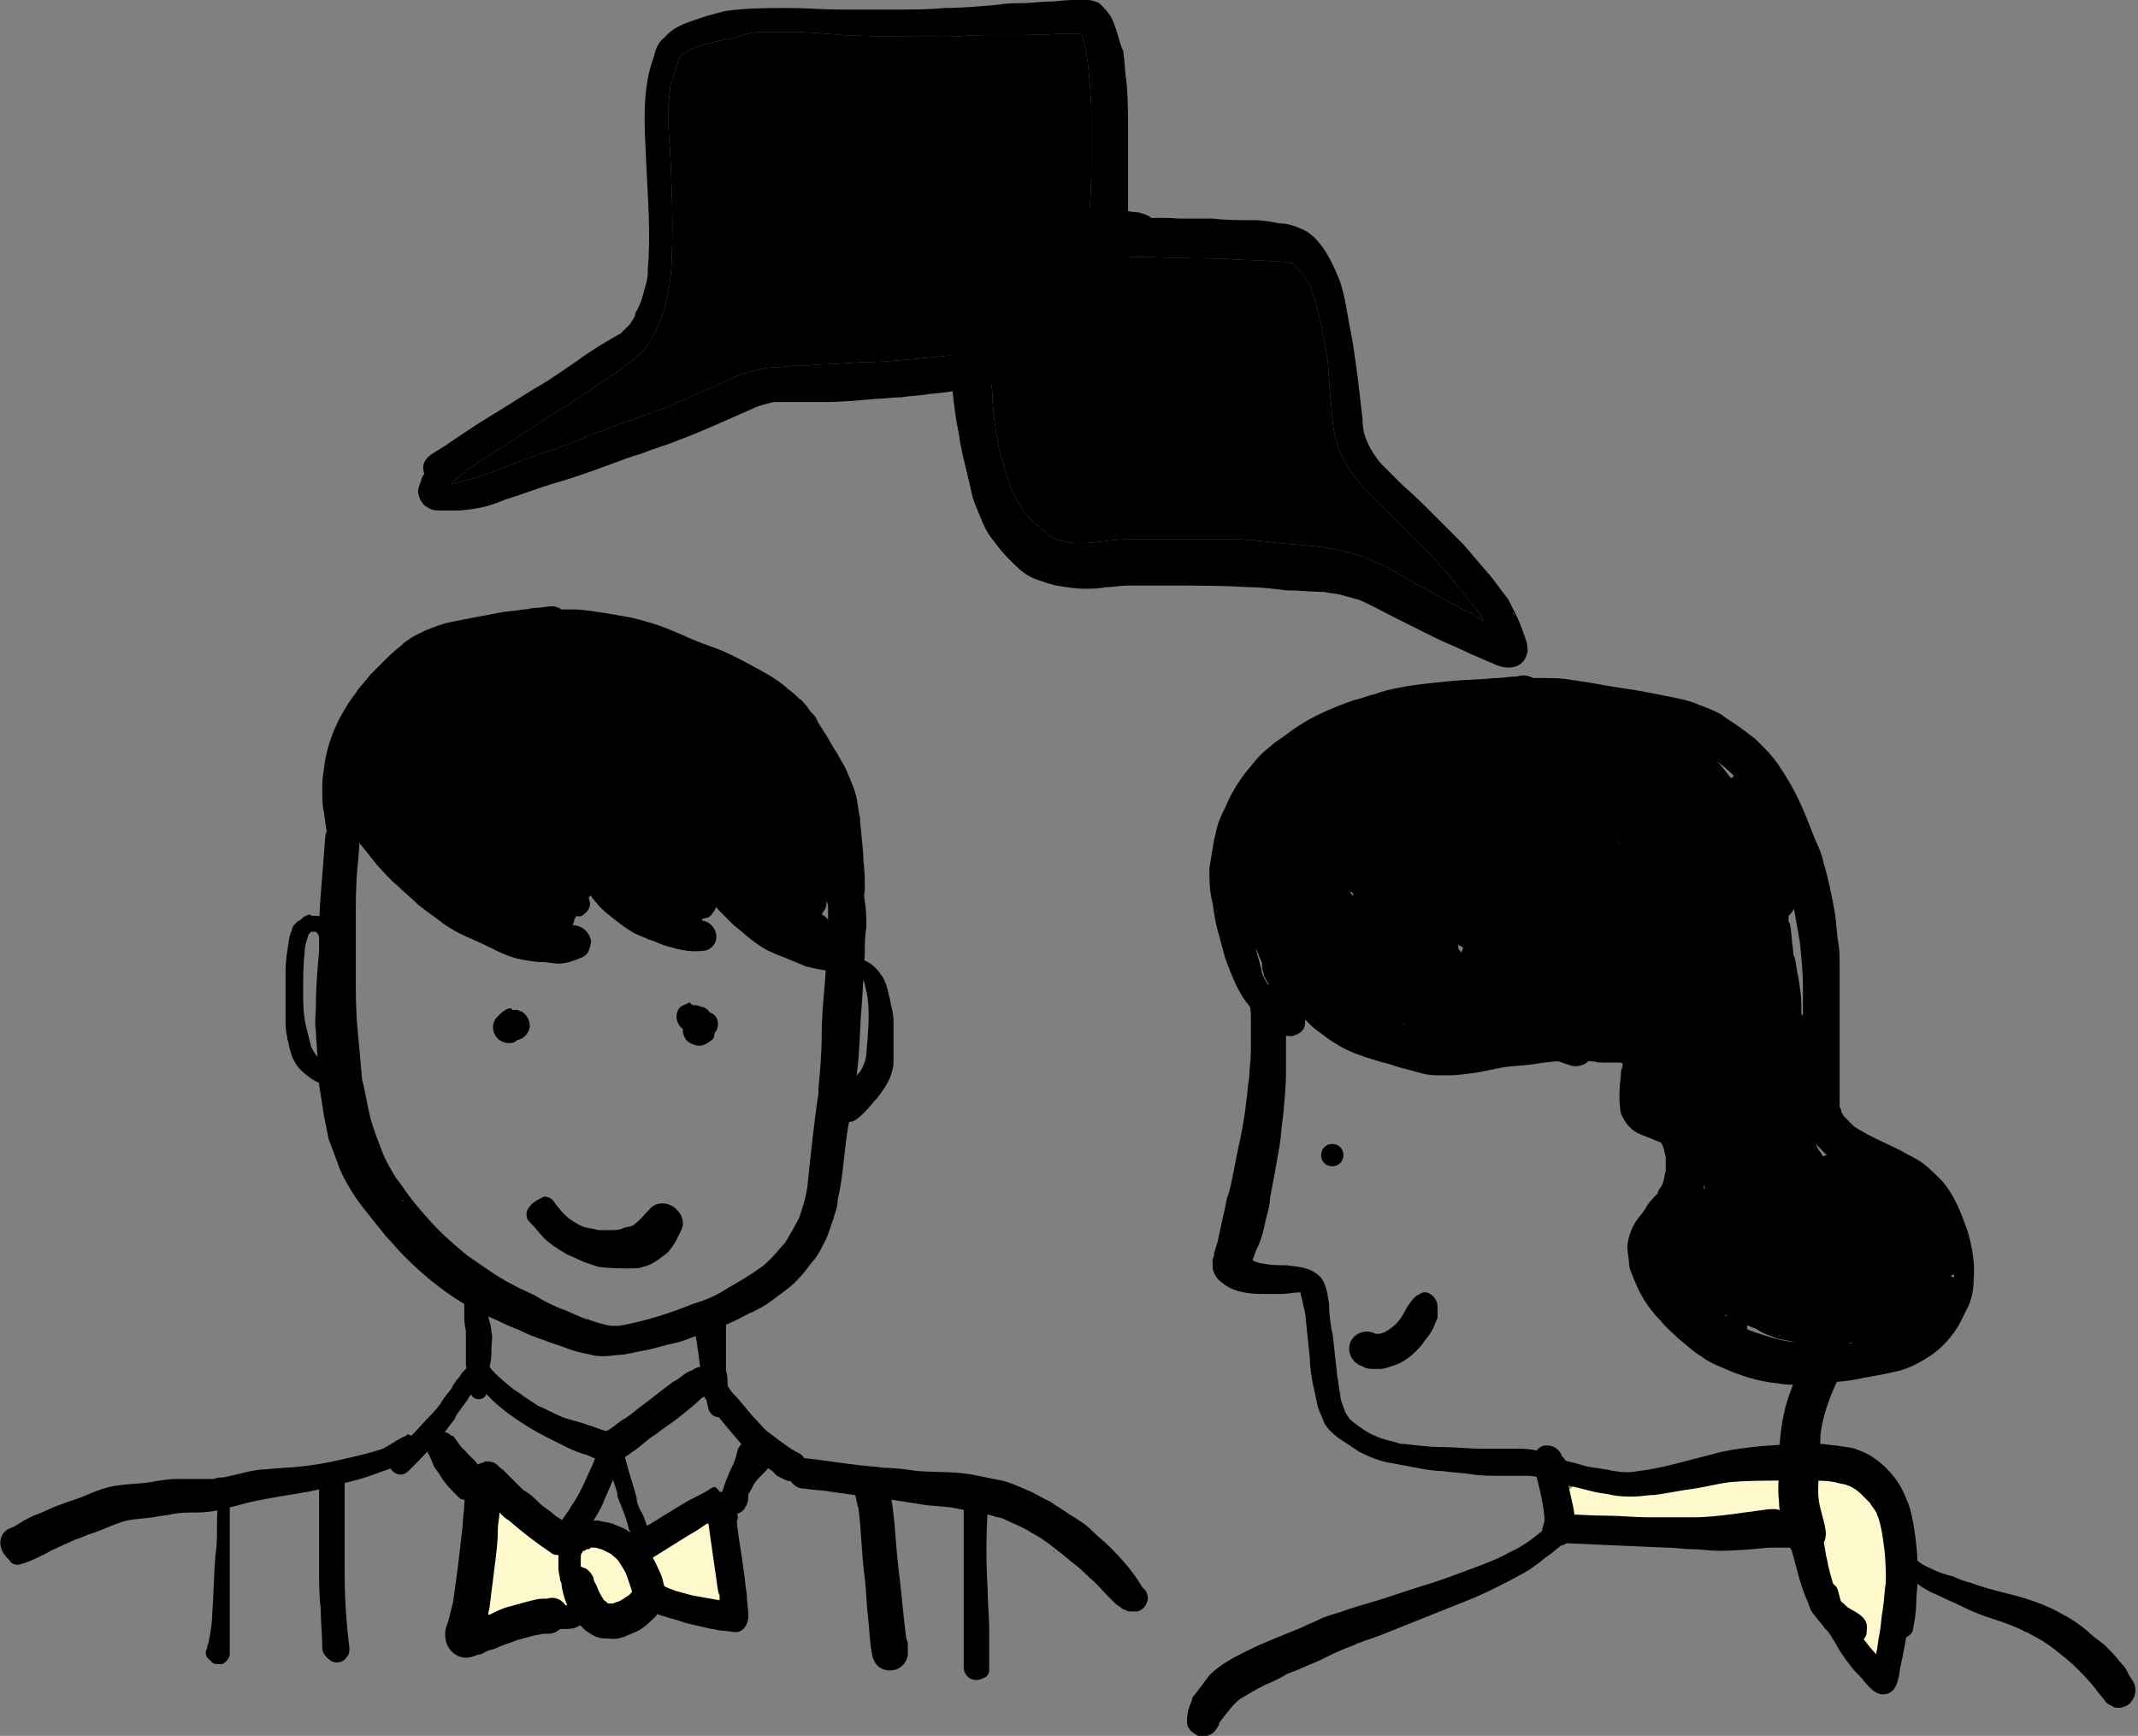 <svg viewBox="0 0 134 108.8">
  <rect x="0" y="0" width="134" height="108.8" fill="#808080" stroke="none"/>
  <title>Peers</title>
  <description>Two people talking to each other</description>
  <style>
    .st18 {
      fill: #f8e100
    }

    .st20 {
      fill: #2c2c2c
    }
  </style>
  <path d="M103.6 93c.9-.1 1.7-.4 2.6-.6 1.8-.4 3.7-.4 5.5-.3 1.1 0 2.3.1 3.4.4s2.1.9 2.7 1.9c.7 1.1.7 2.6.7 3.9 0 1.5-.1 3.1-.1 4.6 0 .4-.1 1-.5 1.1-1.6-1.6-2.9-3.6-3.7-5.7-.2-.5-.4-1.1-.8-1.5-.3-.3-.7-.5-1.1-.7-1.2-.6-2.5-1-3.8-.8-1.4.3-2.6 1.3-4 1.2-.5 0-.9-.2-1.4-.3-1.3-.4-2.7-.7-4-.9-.9-.1-1.5-.4-1.1-1.4.3-.7 1.1-1.2 1.8-1.2 1.3 0 2.4.5 3.8.3zm-64 3.8h.4c1.7-.4 3.3-1.9 5-1.6.5 2.1.8 4.2.7 6.3-.7.1-1.3-.2-1.9-.6-.6-.4-1.1-.8-1.7-1-.6-.2-1.4-.2-1.9.3-.2.2-.3.5-.5.7-.7.9-2 .8-3 .3-.3-.1-.6-.3-.9-.4-.5-.1-1 .2-1.5.4-1.6.6-3.3.8-4.9.9.1-2.8 1.1-5.6.8-8.4.7-.2 1.4 0 2.1.4.6.4 1.1.9 1.6 1.4.4.4.8.9 1.4 1.1.6.1 1.1-.3 1.6-.4 1-.3 1.7.4 2.7.6z" fill="#fef9cc" />
  <path class="st18" d="M66.8 16h1.3c.9 0 1.7.1 2.6.1 1.8 0 3.6.1 5.5.1.7 0 1.5.1 2.2.1.7 0 1.4.1 2 .1.2 0 .4.1.6.1l.1.1.5.5c.3.4.5.7.6 1.1.3.7.4 1.4.6 2.1.1.7.3 1.5.4 2.2.1.8.1 1.7.2 2.5.1.9.1 1.9.4 2.8.5 1.6 1.7 2.9 2.9 4l1.8 1.8c.7.7 1.4 1.4 2 2.1.3.3.6.7.9 1.1.3.3.6.7.8 1 .2.2.3.4.5.6.1.2.2.3.3.5-.2-.1-.5-.2-.7-.4-.8-.4-1.6-.8-2.4-1.3-.8-.4-1.5-.8-2.2-1.2-.8-.5-1.7-.9-2.6-1.2-1.7-.6-3.5-.6-5.3-.8-.8-.1-1.7-.2-2.5-.2h-6c-.6 0-1.3 0-1.9.1-.8.1-1.6.2-2.4.1-.4-.1-.7-.1-1-.3-.2-.1-.3-.2-.4-.3-.5-.4-1-.8-1.4-1.3-.3-.4-.5-.9-.8-1.4-.2-.6-.4-1.3-.6-1.9-.2-.6-.3-1.3-.4-1.9-.1-.7-.2-1.5-.2-2.2-.1-.9-.1-1.8-.3-2.7v-.5c.1-.4 0-.9-.4-1.2v-.1c.2-.6.4-1.3.6-1.9.1-.2.2-.4.4-.6.2-.3.5-.5.8-.7.3-.2.6-.4.9-.5.5-.2.9-.3 1.4-.4.4-.1.8-.1 1.2-.1z" />
  <path class="st18" d="M47.8 2h1.6c1.1 0 2.3.1 3.4.2 2.2.1 4.4.1 6.6.1.7 0 1.5-.1 2.2-.1h2.2c1.3 0 2.6-.1 3.9-.1 0 0 0 .1.1.1.2.6.3 1.2.4 1.9.1 1.1.2 2.1.2 3.2v3.3c0 1.1-.1 2.1-.1 3.2V17c0 .5 0 1-.1 1.5 0 .2-.1.4-.2.5-.1.2-.2.3-.3.5l-.3.3c-.5.4-1.1.7-1.7 1-.8.3-1.7.5-2.6.8-.9.2-1.8.4-2.8.6l-3 .3c-1.1.1-2.2.2-3.3.2-1.1.1-2.2.1-3.3.2-.6 0-1.1 0-1.7.1-.9 0-1.8.2-2.6.5s-1.5.7-2.3 1c-.7.3-1.3.6-2 .9-1 .4-2 .7-3 1.1-1.1.4-2.2.8-3.4 1.3-1 .4-2 .7-3.1 1.1-1 .4-2 .8-3 1.1l-1.2.3h-.1c.2-.2.5-.4.7-.6l.2-.2c1.5-1 3.1-2 4.6-3 .9-.6 1.8-1.1 2.7-1.7.4-.3.8-.6 1.3-.9.4-.3.9-.6 1.3-.9.3-.3.7-.5 1-.8.3-.3.6-.7.8-1.1.3-.5.5-1.1.7-1.6.3-1.1.5-2.3.5-3.4.1-2.2 0-4.4-.1-6.6-.1-1.3-.2-2.6 0-3.9 0-.3.1-.6.2-.8.1-.3.2-.6.3-1 0-.1.1-.1.1-.2l.2-.2c.2-.1.3-.2.5-.3.4-.2.8-.3 1.2-.4.5-.1 1-.3 1.5-.3.7-.3 1.3-.4 1.8-.4z" />
  <path class="st20" d="M67.9 0h-.7c-.5 0-1 .1-1.5.1s-1.1.1-1.6.1-1 0-1.6.1c-1.1.1-2.2.2-3.3.2-1 .1-2.1.1-3.1.1h-3.4c-1.1 0-2.2-.1-3.3-.1-1.3 0-2.7 0-4 .2-.4.1-.7.2-1.1.3l-.9.3c-.6.2-1.3.5-1.7 1-.4.3-.6.7-.7 1.2-.8 2.1-.6 4.4-.5 6.7.1 2.2.3 4.5.1 6.7v.2c0 .3-.1.7-.2 1-.1.4-.2.8-.4 1.2-.1.2-.2.3-.2.5-.1.2-.2.3-.3.5l-.6.6c-.9.5-1.9 1.1-2.7 1.7-.9.6-1.7 1.2-2.6 1.7-1 .6-1.9 1.2-2.9 1.8-1 .6-2 1.3-2.9 1.9-.3.2-.5.3-.8.5-.4.3-.6.7-.4 1.2-.1.1-.2.3-.2.4-.1.3-.2.5-.2.7 0 .1.1.5.2.6.1.2.2.3.4.4.3.2.5.2.9.2h.8c.6 0 1.2-.1 1.7-.2s1-.3 1.5-.5c1-.3 2-.7 3-1 1.1-.3 2.2-.7 3.3-1.1.8-.3 1.6-.6 2.3-.8.7-.3 1.5-.5 2.2-.8 1.6-.6 3.1-1.3 4.7-2 .4-.2.9-.3 1.3-.4h3.1c1.1 0 2.2-.1 3.3-.2.5 0 1-.1 1.6-.1.6-.1 1.2-.1 1.7-.2 1.2-.1 2.4-.3 3.6-.5 1.1-.2 2.2-.5 3.3-.8.5-.1 1-.3 1.5-.5.6-.2 1.1-.5 1.6-.8.2-.1.4-.3.6-.5.5-.4 1.1-.8 1.4-1.4.2-.3.3-.6.4-.9.2-.5.2-1 .2-1.5 0-1.1 0-2.1-.1-3.2V8.3c0-1.1 0-2.2-.1-3.2-.1-.6-.1-1.2-.2-1.9-.3-.6-.4-1.5-.8-2.2-.2-.3-.4-.5-.7-.8-.2-.1-.5-.2-.7-.2h-.3c.1 0 0 0 0 0zM47.8 2h1.6c1.1 0 2.3.1 3.4.2 2.2.1 4.4.1 6.6.1.7 0 1.5-.1 2.2-.1h2.2c1.3 0 2.6-.1 3.9-.1 0 0 0 .1.1.1.2.6.3 1.2.4 1.9.1 1.1.2 2.1.2 3.2v3.3c0 1.1-.1 2.1-.1 3.2V17c0 .5 0 1-.1 1.5 0 .2-.1.4-.2.5-.1.2-.2.3-.3.5l-.3.3c-.5.4-1.1.7-1.7 1-.8.3-1.7.5-2.6.8-.9.2-1.8.4-2.8.6l-3 .3c-1.1.1-2.2.2-3.3.2-1.1.1-2.2.1-3.3.2-.6 0-1.1 0-1.7.1-.9 0-1.8.2-2.6.5s-1.5.7-2.3 1c-.7.3-1.3.6-2 .9-1 .4-2 .7-3 1.1-1.1.4-2.2.8-3.4 1.3-1 .4-2 .7-3.1 1.1-1 .4-2 .8-3 1.1l-1.2.3h-.1c.2-.2.5-.4.7-.6l.2-.2c1.5-1 3.1-2 4.6-3 .9-.6 1.8-1.1 2.7-1.7.4-.3.8-.6 1.3-.9.4-.3.9-.6 1.3-.9.3-.3.7-.5 1-.8.3-.3.6-.7.8-1.1.3-.5.5-1.1.7-1.6.3-1.1.5-2.3.5-3.4.1-2.2 0-4.4-.1-6.6-.1-1.3-.2-2.6 0-3.9 0-.3.1-.6.2-.8.1-.3.2-.6.3-1 0-.1.1-.1.1-.2l.2-.2c.2-.1.3-.2.5-.3.4-.2.8-.3 1.2-.4.5-.1 1-.3 1.5-.3.7-.3 1.3-.4 1.8-.4zm20 0c.1 0 .1.1 0 0 .1.1.1 0 0 0zm.2 0zM40.5 16.8zm25.2 3.9c0 .1 0 .1 0 0 0 .1 0 .1 0 0z" />
  <path class="st20" d="M56.6 5c-.8 0-1.7.1-2.5.2l-2.7.3-3.6.6c-.3.1-.6.3-.8.6-.2.3-.2.7-.1 1 .1.3.3.6.6.8.3.2.7.2 1 .1 1.3-.2 2.5-.4 3.7-.6 1.1-.1 2.2-.3 3.4-.3.6 0 1.3-.1 1.9-.1.6 0 1.3 0 1.9-.2.5-.2.9-.6.9-1.2s-.4-1-.9-1.2h-2.8zm1.4 6.6c-.2 0-.4 0-.6.1-.2 0-.4.1-.6.1-.4.1-.9.2-1.3.3-.7.1-1.4.3-2 .4-1.8.4-3.7.8-5.5 1.2-.5.1-.8.7-.7 1.2.1.5.7.8 1.2.7 1.8-.4 3.6-.7 5.4-1.1.7-.1 1.4-.3 2.1-.4.9-.2 1.7-.3 2.6-.5.4-.1.7-.5.7-.9s-.3-.8-.7-.9c-.2-.2-.4-.2-.6-.2zm12.6 2.1H68c-.4 0-.9 0-1.3.1-.5 0-1 .1-1.5.2-.9.2-1.8.5-2.5 1-.5.3-.9.7-1.3 1.2s-.7 1.1-.8 1.7c-.2.8-.4 1.7-.5 2.6v.2s0 .1-.1.1c-.1.3-.3.6-.3.9 0 .2-.1.5-.1.8v.8c0 .4.1.8.1 1.2.1.9.2 1.8.4 2.7.1.8.3 1.6.5 2.4.1.4.2.9.3 1.3.1.5.3.9.5 1.4.2.5.4 1 .8 1.5.3.4.6.8 1 1.2l.4.4c.4.4.8.7 1.3.9l.9.3c.1 0 .3.1.4.1.6.1 1.2.2 1.8.2.4 0 .9 0 1.3-.1.5 0 .9-.1 1.4-.1h2.6c1.6 0 3.3 0 4.9.1.8 0 1.6.1 2.4.2.8 0 1.6.1 2.4.1.4.1.8.1 1.1.2.4.1.7.2 1.1.3.7.3 1.4.7 2.2 1.1l2.4 1.2c.8.4 1.6.7 2.4 1.1.5.2.9.4 1.4.6.4.2.9.3 1.3.2.4-.1.7-.4.8-.8.1-.2 0-.5 0-.7-.2-.6-.4-1.2-.7-1.8l-.3-.6c-.1-.2-.2-.4-.3-.5l-.9-1.2-1.8-2.1-1.8-1.8c-.6-.6-1.3-1.3-2-1.9L86.5 29c-.3-.4-.6-.8-.8-1.3-.2-.4-.3-.9-.3-1.4-.2-1.8-.4-3.6-.7-5.3-.2-.9-.3-1.8-.5-2.6-.1-.4-.2-.8-.4-1.2-.2-.5-.4-.9-.7-1.4-.4-.6-.8-1.1-1.4-1.4-.5-.2-.9-.4-1.5-.4-.5-.1-1.1-.2-1.6-.2-.9 0-1.8 0-2.6-.1h-2.1c-1.1-.1-2.2 0-3.3 0zM66.8 16h1.3c.9 0 1.7.1 2.6.1 1.8 0 3.6.1 5.5.1.7 0 1.5.1 2.2.1.7 0 1.4.1 2 .1.2 0 .4.1.6.1l.1.1.5.5c.3.4.5.7.6 1.1.3.7.4 1.4.6 2.1.1.7.3 1.5.4 2.2.1.8.1 1.7.2 2.5.1.9.1 1.9.4 2.8.5 1.6 1.7 2.9 2.9 4l1.8 1.8c.7.7 1.4 1.4 2 2.1.3.3.6.7.9 1.1.3.3.6.7.8 1 .2.2.3.4.5.6.1.2.2.3.3.5-.2-.1-.5-.2-.7-.4-.8-.4-1.6-.8-2.4-1.3-.8-.4-1.5-.8-2.2-1.2-.8-.5-1.7-.9-2.6-1.2-1.7-.6-3.5-.6-5.3-.8-.8-.1-1.7-.2-2.5-.2h-6c-.6 0-1.3 0-1.9.1-.8.1-1.6.2-2.4.1-.4-.1-.7-.1-1-.3-.2-.1-.3-.2-.4-.3-.5-.4-1-.8-1.4-1.3-.3-.4-.5-.9-.8-1.4-.2-.6-.4-1.3-.6-1.9-.2-.6-.3-1.3-.4-1.9-.1-.7-.2-1.5-.2-2.2-.1-.9-.1-1.8-.3-2.7v-.5c.1-.4 0-.9-.4-1.2v-.1c.2-.6.4-1.3.6-1.9.1-.2.2-.4.4-.6.2-.3.5-.5.8-.7.3-.2.6-.4.9-.5.5-.2.9-.3 1.4-.4.4-.1.8-.1 1.2-.1zm18.5 10.1c0 .1 0 .1 0 0 0 .1 0 .1 0 0zm-22.9.9zm32.5 11.5v.1c0-.1-.1-.2-.1-.2.1 0 .1.1.1.1z" />
  <path class="st20" d="M74.9 23.9c-.5 0-1 0-1.5.1h-2.6c-.1-.1-.3-.2-.5-.1-.1.1-.2.1-.3.1h-.1c-.3 0-.5.1-.6.3-.1.3-.1.6.1.8.1.1.2.2.4.3.2 0 .3.1.5.1s.3 0 .5.1c.3 0 .5 0 .8.1.6 0 1.2.1 1.7.1s1.1.1 1.6.1 1.1.1 1.6.1c.6 0 1.1-.5 1.1-1.1s-.5-1.1-1.1-1.1c-.6 0-1.1.1-1.6.1zm-8.2 6c0 .6.5 1 1.1 1.1 2 .1 4 .2 5.9.3.8 0 1.5.1 2.3.1h1.7c.5 0 1.1 0 1.4-.3.2-.2.4-.7.3-1-.1-.3-.2-.5-.5-.6-.2-.1-.5-.1-.7-.2H74l-6-.3h-.1c-.7-.2-1.2.3-1.2.9zm11.9 32c-.2.2-.3.5-.3.7 0 .3.1.7.1 1v2.3c0 .5-.1 1.1-.1 1.6-.1.5-.1 1-.2 1.6-.1 1-.3 2-.5 2.9l-.3 1.5c-.1.5-.2 1.1-.4 1.6-.1.5-.2 1-.3 1.4-.1.5-.2.9-.3 1.4-.1.2-.1.4-.2.6 0 .1 0 .3-.1.4v.6c.1.4.3.7.6.9.7.6 1.7.7 2.5.7h1.3c.3 0 .7-.1 1.1-.1.1.4.2.9.3 1.3.1 1 .2 1.9.3 2.9 0 .5.1 1.1.2 1.6s.2.9.3 1.4c.1.3.3.7.4 1 .3.5.8.9 1.3 1.2l.9.6c.6.3 1.3.6 2 .7.5.1 1.1.2 1.6.3.5.1 1.1.2 1.6.2.6.1 1.2.1 1.8.2.6.1 1.2.1 1.8.1h1.8c.3 0 .6.1.8.1h1c.3-.1.6-.4.6-.7 0-.3-.2-.7-.6-.7-.8-.2-1.6-.4-2.4-.4h-2.4c-.8 0-1.5-.1-2.3-.1-.8 0-1.7-.1-2.5-.2-.2 0-.3 0-.5-.1-.4-.1-.9-.2-1.3-.4-.5-.2-.9-.5-1.3-.8-.1-.1-.3-.2-.4-.4-.1-.1-.1-.2-.2-.3-.1-.4-.3-.7-.3-1.1-.1-.4-.1-.8-.2-1.2v-.1l-.3-2.7v.2c-.1-.6-.2-1.2-.2-1.8 0-.3-.1-.5-.1-.7-.1-.4-.2-.9-.6-1.2-.6-.5-1.3-.5-2-.6-.5 0-1 0-1.4-.1-.2 0-.5-.1-.7-.2.1-.3.2-.6.4-1 .2-.5.3-.9.4-1.4.1-.5.3-1 .3-1.5.1-.5.2-1.1.3-1.6.1-.6.2-1.1.3-1.7.1-.6.1-1.1.2-1.7.1-1 .2-2 .2-3V65c0-.8-.1-1.6-.1-2.3 0-.3-.1-.5-.3-.7-.2-.2-.5-.3-.7-.3-.4-.1-.7 0-.9.2zM81.5 81z" />
  <path class="st20" d="M95.1 42.4c-.5 0-.9.1-1.4.1-1 .1-1.9.1-2.9.2s-2.1.2-3.1.4c-.5.1-1 .2-1.5.4-.5.1-.9.3-1.4.4-1.1.4-2.1.8-3.1 1.4-.5.3-.9.6-1.3.9-.3.2-.6.4-.8.6-.4.3-.8.7-1.1 1.1-.7.8-1.3 1.7-1.7 2.7-.2.4-.4.8-.5 1.2-.1.3-.1.5-.2.8l-.3 1.8c0 .7 0 1.5.2 2.2.1.7.2 1.4.4 2 .2.7.3 1.3.6 2 .3.8.6 1.5 1.1 2.2.6.8 1.4 1.4 2.3 2 .4.3 1 .1 1.3-.3.1-.2.1-.4.1-.6.6.5 1.2 1.1 1.9 1.5.9.6 2 .9 3 1.2.5.1.9.3 1.4.4.4.1.7.2 1.1.3.4.1.8.1 1.1.1h.5c.6 0 1.2-.1 1.9-.2l1.5-.3c.6-.1 1.3-.1 1.9-.2.7-.1 1.3-.2 2-.2h1c.4 0 .8 0 1.1.1h1.5c0 .2 0 .3-.1.5 0 .5-.1.9-.1 1.4 0 .4 0 .9.1 1.3.2.5.5.9 1 1.2.4.2.8.3 1.2.5.1 0 .2.1.3.1l.1.1c.1.3.1.5.2.8v.9c-.1.3-.1.7-.3 1-.1.1-.2.3-.2.4-.3.3-.6.6-.8 1-.2.3-.4.5-.6.8-.3.5-.5 1.1-.5 1.6 0 .3.1.7.1 1 0 .2.1.5.2.7.2.5.4 1 .7 1.5.3.5.7 1 1.1 1.4.3.4.7.7 1.1 1.1.5.4.9.8 1.4 1.1.4.3.8.5 1.3.7 1.1.5 2.3.9 3.5 1 .5.1 1 .1 1.5.1s1-.1 1.5-.1c.6-.1 1.1-.1 1.7-.2.5-.1 1-.2 1.6-.3.5-.1 1-.2 1.4-.3.7-.2 1.4-.6 2-1 .7-.5 1.3-1.2 1.7-1.9l.6-1.2c.2-.5.3-1 .3-1.6.1-1-.1-2.1-.4-3.1-.4-1.1-.8-2.2-1.6-3.1-.4-.4-.8-.8-1.2-1.1-.4-.3-.9-.5-1.4-.8-1-.5-2-.9-2.9-1.5l-.6-.6c-.1-.1-.1-.2-.2-.3 0-.1 0-.2-.1-.3v-8.9c0-.5 0-1-.1-1.5-.1-.6-.1-1.2-.2-1.8-.2-1.1-.4-2.1-.7-3.1-.1-.5-.3-1-.5-1.4l-.6-1.5c-.4-1-.9-2-1.5-2.9-.3-.5-.7-1-1.1-1.4l-.6-.6c-.3-.2-.5-.4-.8-.6-.4-.3-.9-.6-1.3-.9-.5-.3-1.1-.5-1.6-.7-.5-.2-1-.3-1.5-.4l-1.5-.3c-1-.2-2-.3-3-.5-.6-.1-1.2-.2-1.9-.3-.5-.1-1.1-.1-1.6-.1h-.7c-.4-.2-.7-.2-1-.1zm-4.4 2.9c.8-.1 1.6-.1 2.5-.1.8 0 1.6-.1 2.5-.1.8 0 1.6 0 2.4.1 1.4.2 2.7.5 4.1.7.7.1 1.4.2 2.1.4.6.1 1.2.3 1.8.5.7.3 1.4.8 2 1.3.2.2.5.4.7.7.2.2.3.4.5.6.3.4.6.9.9 1.4.3.4.5.9.7 1.4.4 1.1.9 2.2 1.2 3.3.2.6.3 1.2.4 1.8.1.6.2 1.1.3 1.7.1 1 .2 1.9.2 2.9v7.6c0 .3.1.7.2 1 .2.6.5 1.1.9 1.5.6.7 1.4 1.1 2.2 1.5.7.3 1.5.6 2.3.9.4.2.9.4 1.3.7.3.3.7.6 1 .9.4.6.7 1.2 1 1.8.1.2.2.5.3.7.1.2.1.5.2.7.1.5.1.9 0 1.4 0 .3-.1.5-.2.8-.2.4-.4.7-.6 1.1-.2.3-.4.5-.7.7-.3.2-.5.4-.8.5-.4.1-.7.2-1.1.3-.5 0-1.1.1-1.6.1-.6.1-1.2.1-1.8.1h-1.8c-.5 0-1-.1-1.5-.1-.9-.1-1.7-.4-2.6-.7-.7-.3-1.3-.7-1.9-1.2-.4-.3-.8-.6-1.1-1-.4-.4-.7-.7-1-1.1-.3-.4-.5-.9-.7-1.3-.1-.2-.2-.5-.2-.7v-.2c0-.1 0-.2.1-.2.2-.3.3-.5.5-.8.1-.2.3-.4.4-.5.1-.2.3-.4.4-.6.2-.3.4-.7.5-1.1l.3-1.2c.1-.4.1-.8.1-1.2 0-.4-.1-.8-.1-1.2v-.2c0-.1 0-.1-.1-.2s-.1-.3-.2-.4c-.2-.4-.5-.6-.8-.9-.6-.4-1.2-.5-1.8-.7v-.1c0-.5-.1-1-.1-1.6v-.7c0-.4 0-.7-.2-1.1-.3-.5-1-.5-1.5-.5h-.8c-.5 0-1 0-1.5-.1h-1.5c-.5 0-1.1.1-1.6.2-.5 0-1 0-1.5.1-.5 0-1.1.1-1.6.1-.3 0-.6.1-.9.1-.3 0-.7.1-1 .1h-1.4c-.9-.2-1.7-.4-2.5-.7-.6-.2-1.2-.4-1.7-.6-.3-.2-.6-.3-1-.5-.3-.2-.6-.3-.8-.5-1-.8-1.8-1.6-2.6-2.6-.4-.6-.7-1.2-1-1.8-.3-.7-.5-1.5-.6-2.3v.2c-.1-.5-.1-1-.2-1.5-.1-.9-.1-1.7 0-2.6.1-.5.2-1 .4-1.5.2-.4.4-.8.7-1.1.5-.6 1-1.1 1.5-1.6.1-.1.2-.3.2-.5.1-.1.3-.2.4-.2.6-.3 1.1-.6 1.7-.9.7-.3 1.3-.5 2-.7.7-.2 1.4-.4 2.1-.5.1.1.8.1 1.6 0zm-11.2 9.5s0 .1 0 0c0 .1 0 0 0 0zm-.8 4.6c.2.5.4.9.6 1.4.2.4.5.8.7 1.2.2.2.3.5.5.7-.3-.3-.6-.5-.9-.8-.2-.3-.4-.6-.5-.9-.1-.6-.3-1.1-.4-1.6zm25.6 12.2zm.2 6.8s0 .1.1.1c-.1 0-.1 0-.1-.1z" />
  <path class="st20" d="M84.9 58.2c0 .6 0 1.2.2 1.8 0 .2.1.4.2.6.1.3.2.5.3.8.3.6.7 1.2 1.1 1.7.4.5.9.9 1.5 1.2.7.4 1.4.8 2.2 1.1.4.2.8.4 1.3.4.3 0 .5.1.8.1.3 0 .6-.1.9-.1.5-.1.8-.6.8-1.1 0-.6-.5-1.1-1.1-1.1h-.4c-.4-.1-.7-.1-1.1-.2-.4-.1-.8-.3-1.2-.4-.6-.3-1.2-.6-1.7-.9-.3-.3-.6-.5-.8-.9-.2-.3-.4-.6-.5-.9-.1-.4-.2-.8-.3-1.1v-.8c0-.5-.5-1-1-1-.8-.2-1.2.3-1.2.8zm7.4 5.3h.2-.2zm.3.1zm.7-3.4c0 .5 0 1 .1 1.4.1.3.1.6.2.9.2.6.4 1.3.8 1.9.3.4.5.7.9 1 .4.3.9.5 1.4.8l1.8.6c.5.1 1-.1 1.2-.5.1-.2.2-.5.1-.8-.1-.2-.3-.5-.5-.6-.4-.2-.9-.4-1.3-.5-.2-.1-.5-.2-.7-.3l-.6-.3-.4-.4-.3-.6c-.1-.1-.1-.2-.2-.3-.2-.5-.3-1-.4-1.5v-.7c0-.5-.4-1-1-1-.7-.1-1.1.3-1.1.9zM82.8 72.4c0 .4.3.7.7.7s.7-.3.7-.7-.3-.7-.7-.7-.7.3-.7.7zm5.7 9.1c-.1.1-.2.3-.3.4-.1.2-.2.4-.4.7-.2.3-.4.5-.7.7-.1.1-.2.1-.3.2-.1 0-.2.1-.4.1h-.2c-.5-.3-1.2-.1-1.5.4-.3.5-.1 1.2.4 1.5.1.1.3.1.4.2.2.1.4.1.6.1h.4c.3 0 .5-.1.8-.2.7-.2 1.3-.7 1.8-1.3.2-.3.5-.6.7-1 .1-.2.2-.5.3-.7v-.7c0-.4-.3-.8-.7-.9h-.2c-.2.1-.5.2-.7.5zm-.5.9s0 .1 0 0c0 .1 0 0 0 0zm-1.8 1.2zm27.7.7c-.3.1-.6.3-.7.6-.5 1.1-1 2.2-1.3 3.3-.3 1.2-.4 2.4-.4 3.6 0 .8-.1 1.6 0 2.3 0 .5.1 1 .3 1.5.2.5.4.9.7 1.3.4.4.9.4 1.4.2.5-.3.6-.8.5-1.3-.1-.6-.3-1.1-.4-1.7-.1-.7 0-1.4 0-2.1 0-.7.1-1.4.1-2.1.1-.8.3-1.5.6-2.3.2-.5.4-1 .7-1.5.1-.3.2-.6.1-.9-.1-.3-.3-.6-.6-.7-.2-.1-.4-.2-.6-.2h-.4zm.7 3.4s0 .1-.1.1c.1 0 .1 0 .1-.1zm-17.8 2.9c-.5.1-.8.7-.7 1.2.3 1.1.6 2.2.7 3.3v.4c0 .1 0 .1-.1.2-.1.2 0 .6.1.8.2.3.5.5.8.4.4 0 .7-.2.9-.5.2-.3.2-.7.2-1.1 0-.4-.1-.9-.2-1.3l-.6-2.7c-.1-.4-.5-.7-.9-.7h-.2z" />
  <path class="st20" d="M113.6 90.4c-.5 0-1 .1-1.5.1-.8.1-1.5.1-2.3.2-.8.1-1.6.2-2.3.4-.8.2-1.5.4-2.3.6-.8.2-1.6.4-2.5.5-.5.1-1 .1-1.5 0-.2 0-.4-.1-.6-.1-.4-.1-.8-.1-1.2-.2-.6-.2-1.2-.3-1.8-.5-.4-.1-.8.1-.9.5-.1.4.1.8.5.9.5.2 1 .3 1.5.4l1.2.3c.4.1.7.1 1.1.2.5.1.9.1 1.4.1.4 0 .9-.1 1.3-.1.8-.1 1.7-.3 2.5-.4.7-.1 1.4-.3 2.2-.4 1.1-.1 2.2-.1 3.3-.1h1.8c.5 0 1 0 1.5.1.3.1.6.1.8.2.3.1.6.3.8.5l.6.6c.1.2.3.4.4.6.3.7.4 1.5.5 2.3.1.8.1 1.6.1 2.4v1.2c0 .4-.1.9.1 1.4.1.4.4.6.8.6s.8-.3.8-.6c.1-.5.2-1.1.2-1.6 0-.6.1-1.1.1-1.7 0-1.2-.1-2.3-.3-3.4-.1-.5-.2-1-.4-1.4-.3-.8-.7-1.4-1.3-2-.5-.5-1.1-.9-1.7-1.1-.4-.2-.9-.2-1.4-.3-.3 0-.7-.1-1-.1-.1-.1-.3-.1-.5-.1z" />
  <path class="st20" d="M110.8 94.6c-.7.1-1.5.2-2.2.3-.8.1-1.6.2-2.4.2h-2.9c-.9 0-1.7-.1-2.6-.1-1 0-2.1-.1-3.1-.1-.5 0-.9.4-.9.9s.4.8.9.9c2.3.1 4.5.2 6.8.3.6 0 1.1.1 1.7.1.5 0 1.1.1 1.6.1 1.1 0 2.1-.1 3.2-.2h1.3c0 .1.1.1.1.2.3 1 .5 2.1 1 3.2.1.3.2.6.4.8.2.3.5.6.7.9.4.4.9.7 1.4.9.3.1.5.1.8-.1.1-.1.3-.2.3-.3.1-.1.1-.3.1-.5.1-.7-.6-1-1.1-1.3-.2-.1-.3-.3-.5-.4-.2-.2-.3-.5-.4-.8-.2-.6-.4-1.3-.5-1.9-.1-.3-.1-.7-.2-1 0-.1-.1-.2-.1-.3-.1-.1-.1-.3-.2-.4-.1-.2-.3-.4-.4-.6l-.3-.3c-.1 0-.1-.1-.2-.1-.3-.1-.5-.2-.9-.2h-.4c-.4-.3-.7-.2-1-.2zm1.4 2.3s0 .1 0 0c0 .1 0 0 0 0z" />
  <path class="st20" d="M97.6 95.2c-.3.3-.7.6-1 .8-.6.5-1.3 1-2 1.3-.7.4-1.5.7-2.3 1-.8.3-1.6.6-2.5.9-1 .3-1.9.6-2.8.9-.9.3-1.7.5-2.6.8-.5.2-1 .3-1.5.5-.4.2-.9.4-1.3.6-1.2.5-2.3.9-3.5 1.5-.8.4-1.6.8-2.3 1.5l-.9 1.2c-.1.1-.2.2-.2.4-.2.4-.3.8-.3 1.2 0 .2 0 .4.1.5.1.2.4.4.6.5.3.1.6 0 .8-.1.2-.1.4-.4.5-.6v-.1c.4-.5.8-1.1 1.3-1.5.5-.3 1-.6 1.6-.9.5-.2.9-.4 1.4-.7.6-.2 1.2-.5 1.7-.7.5-.2 1-.5 1.5-.7.4-.2.8-.3 1.2-.5.5-.2.9-.3 1.4-.5l3-1.2 3-1.2c.9-.4 1.9-.9 2.8-1.4.6-.3 1.1-.7 1.6-1.1.6-.4 1.1-.9 1.7-1.4.3-.3.3-.8 0-1-.1-.2-.2-.2-.4-.2s-.4.1-.6.2zm21.7 2.6c-.2.2-.2.4-.1.5.1.2.3.4.5.5l.3.3c.4.4 1 .7 1.5.9.6.3 1.1.5 1.7.8.6.3 1.2.5 1.8.7.6.2 1.2.4 1.8.7.1.1.3.1.4.2.6.3 1.1.6 1.6 1s.9.7 1.3 1.1c.4.4.8.8 1.2 1.3.2.3.5.6.7.9.1.1.3.2.5.3.3.1.6 0 .8-.1.5-.3.7-1 .4-1.5-.1-.2-.3-.4-.4-.7-.1-.2-.3-.4-.4-.5-.3-.4-.6-.7-1-1.1-.4-.3-.8-.6-1.1-.9-.5-.4-.9-.7-1.5-1-1-.6-2.2-1-3.4-1.3-.8-.2-1.6-.4-2.4-.7-.4-.1-.7-.2-1.1-.4-.5-.1-1-.3-1.4-.5-.2-.1-.5-.2-.7-.4l-.6-.3c-.1 0-.1-.1-.2-.1 0 .2-.1.3-.2.3zm-1.1 1.4c-.1.5-.1 1.1-.2 1.7-.1.5-.1 1-.2 1.5-.1.4-.1.8-.2 1.2v.1c-.3-.3-.6-.7-.9-1.1-.1-.2-.3-.4-.4-.6-.1-.1-.2-.2-.2-.3-.2-.2-.3-.5-.5-.8-.2-.4-.3-.8-.4-1.2-.1-.4-.5-.6-.9-.5-.4.1-.6.5-.5.9.1.5.3 1 .5 1.5.1.4.3.7.5 1 .1.2.2.3.3.5.2.4.5.8.8 1.2.2.3.5.6.8.9.3.4.8 1 1.3 1 .9 0 1-1 1.1-1.7.2-.8.3-1.6.5-2.5.1-.4.1-.8.2-1.1.1-.4.2-.9.2-1.3s-.3-.8-.7-.9h-.2c-.5-.1-.9.1-.9.5zm-81.5-3.8c-.2 0-.5.2-.7.3-.2.1-.4.3-.5.4-.2.2-.3.5-.4.7-.1.2-.1.5-.1.7v.8c0 .3.1.5.1.7 0 .1.1.2.1.3v.1c.1.6.3 1.2.6 1.7.1.2.3.4.4.6l.5.5c.2.1.4.3.7.4.3.1.5.1.8.1.6.1 1.1-.2 1.6-.4s.9-.6 1.3-1c.3-.4.6-.9.6-1.4 0-.3-.1-.6-.2-1-.1-.3-.2-.5-.3-.7-.2-.5-.5-.9-.9-1.4-.3-.4-.8-.8-1.2-1-.2-.1-.5-.2-.7-.3-.3-.1-.6-.1-.9-.2h-.1c-.3 0-.5.1-.7.1zm.6 1.6c.1 0 .3.1.4.1l.6.3c.2.2.4.3.5.5.2.3.4.6.5.9l.3.9v.1l-.2.2c-.2.1-.4.3-.7.4-.1 0-.2.1-.3.1h-.3l-.1-.1c-.1-.1-.2-.1-.2-.2-.2-.3-.3-.5-.4-.8-.1-.2-.2-.3-.2-.5-.1-.2-.2-.4-.5-.6-.1 0-.2-.1-.3-.1v-.6c0-.1 0-.2.1-.3 0 0 0-.1.1-.1s.1-.1.2-.1.2 0 .2-.1h.3zm-.8.2c0 .1 0 .1 0 0 0 .1 0 .1 0 0 0 .1 0 .1 0 0 0 .1 0 .1 0 0zm3.2 2.6z" />
  <path class="st20" d="M44.8 93.2c-.1 0-.3.1-.4.2-.5.3-1 .5-1.5.8-1 .6-2.1 1.3-3.1 1.9-.4.3-.6.8-.3 1.3.3.4.8.6 1.3.3l2.4-1.5c.4-.2.8-.5 1.1-.7h.1l.6 4.2v-.2c0 .2 0 .3.1.5v.3c-.6-.1-1.1-.2-1.7-.3-.4-.1-.7-.2-1.1-.3-.2-.1-.3-.1-.5-.2s-.4-.2-.6-.2h-.4c-.2.1-.4.2-.5.4-.2.3-.1.7.1 1 .3.2.6.4.9.5.2.1.4.1.6.2.5.1.9.3 1.4.4.4.1.9.2 1.3.3.2 0 .4.1.6.1.3 0 .7.1 1 .1.5-.1.7-.6.7-1 0-.5-.1-1-.1-1.4-.1-.5-.1-1-.2-1.5-.1-.9-.3-1.9-.4-2.8 0-.3-.1-.7-.1-1-.1-.4-.2-.8-.5-1-.2-.1-.4-.1-.5-.1-.2-.3-.3-.3-.3-.3zm1.4 2s0 .1 0 0c0 .1 0 0 0 0zm0 .2c.1 0 .1 0 0 0 .1 0 .1 0 0 0zm-16.3-3.6c-.5.3-.6.9-.7 1.5 0 .3-.1.7-.1 1 0 .4-.1.8-.1 1.3-.1.9-.2 1.7-.3 2.6-.1.7-.2 1.5-.3 2.2l-.3 1.2c-.1.3-.2.5-.2.8 0 .4.1.8.4 1.1.3.3.6.4.9.4.3 0 .5-.1.8-.2.2 0 .3-.1.5-.2s.4-.1.6-.2c.4-.2.8-.3 1.3-.5.4-.1.7-.2 1.1-.3.2 0 .4-.1.6-.1h.3c.2 0 .5-.1.7-.3.4-.2.6-.7.5-1.2-.2-.5-.7-.9-1.3-.7h-.2c-.4 0-.7.1-1.1.2-.4.1-.7.2-1.1.3-.4.1-.8.3-1.2.5h-.1c0-.2.1-.4.1-.6l.3-2.4c.1-.8.2-1.5.2-2.3 0-.4.1-.7.1-1.1.2.2.4.4.6.5.8.7 1.7 1.4 2.6 2 .2.2.5.2.8.1.3-.1.5-.2.6-.5.1-.2.2-.5.1-.8-.1-.3-.2-.5-.5-.6-.2-.2-.4-.3-.7-.5-.3-.3-.7-.5-1-.8-.3-.3-.6-.6-1-.8l-.9-.9-.4-.4c-.2-.1-.3-.3-.5-.4-.2-.1-.4-.1-.6-.1-.1.1-.3.1-.5.2z" />
  <path class="st20" d="M29.6 85.3c-.2.2-.3.4-.5.6-.1.1-.2.2-.3.4-.2.2-.4.5-.5.7l.1-.1c-.3.4-.6.7-.8 1.1-.3.4-.6.7-.9 1-.7.8-1.4 1.5-2.1 2.2-.3.3-.3.7 0 1 .3.3.7.3 1 0 .6-.6 1.2-1.2 1.8-1.9.2-.2.4-.5.6-.7.2-.3.4-.5.6-.8l-.1.1c0-.1.1-.1.1-.2.3-.4.5-.7.8-1.1l-.1.1c.2-.3.4-.5.6-.8l.1-.1c.1.1.2.3.3.4l.5.5c.4.4.8.7 1.2 1 .7.5 1.5 1 2.3 1.4l1.2.6c.4.2.9.4 1.3.5.4.2.8.3 1.1.5.4.1.7 0 1-.2.1-.1.2-.2.3-.2.2-.1.4-.3.6-.4.4-.3.8-.7 1.3-1 .5-.4 1-.7 1.5-1.1.5-.4 1-.8 1.4-1.2 0 0 .1 0 .1-.1.3.4.5.8.8 1.1.4.6.9 1.1 1.3 1.6s.8.9 1.3 1.3c.3.3.6.5.9.7l.3.3.6.3c.4.1.9-.1 1.1-.4.3-.4.1-1.1-.3-1.3-.4-.2-.7-.4-1.1-.7-.3-.2-.5-.4-.8-.6-.3-.2-.5-.5-.8-.8-.5-.5-.9-1.1-1.4-1.6-.2-.2-.3-.4-.5-.7-.3-.5-.7-1.1-1.3-1.1-.2 0-.5.1-.7.2-.1.1-.2.1-.4.2s-.4.3-.7.5l-.1.1s.1 0 .1-.1c-.1 0-.1.1-.2.1-.7.5-1.4 1.1-2.1 1.6-.4.3-.7.6-1.1.8-.3.2-.6.5-1 .7-.4-.1-.8-.3-1.2-.4-.5-.2-1.1-.3-1.6-.5s-1-.5-1.5-.7l-.9-.6c-.2-.2-.5-.3-.7-.5-.5-.4-1-.8-1.4-1.3-.1-.2-.2-.4-.4-.5-.2-.1-.3-.2-.5-.2.1.1-.1.1-.2.3zm13 1.4s0-.1 0 0z" />
  <path class="st20" d="M49.7 91.6c-.2.2-.3.4-.3.7s.1.5.3.7c.2.2.4.3.7.3.6.1 1.2.1 1.7.2l2.1.3c.6.1 1.1.1 1.7.2.6.1 1.3.2 1.9.3.6.1 1.3.1 1.9.2.5.1 1 .2 1.6.3.3.1.6.1.9.2.2.1.5.1.7.2.6.3 1.2.5 1.8.9.6.3 1.1.7 1.6 1.1.3.2.6.5 1 .8.4.3.7.6 1 .9.4.3.7.7 1.1 1.1l.5.5c.1.1.3.2.4.3.1.1.3.1.4.2h.6c.3-.1.5-.3.6-.6.1-.3 0-.7-.3-.9-.5-.9-1.3-1.8-2-2.5-.4-.4-.8-.7-1.2-1.1-.4-.4-.9-.7-1.4-1-.4-.3-.8-.5-1.2-.8-.5-.2-.9-.5-1.4-.7-.5-.2-1.1-.5-1.6-.6l-1.5-.3c-1.3-.3-2.5-.2-3.8-.3-.7-.1-1.4-.2-2.1-.2-.6-.1-1.2-.1-1.8-.2-1-.1-2.1-.3-3.1-.4h-.1c-.3-.1-.6.1-.7.2zM66 97.2l.1.1c0-.1-.1-.1-.1-.1zm-40.8-7.1c-.4.2-.8.5-1.2.7-.9.3-1.8.5-2.7.7-.8.2-1.5.3-2.3.4-.8.1-1.6.1-2.4.2-.4 0-.9.1-1.3.2s-.8.2-1.3.3c-.2 0-.4 0-.6.1h-2.3c-.6 0-1.1.1-1.7.2-.6.1-1.3.1-2 .2-.8.1-1.5.4-2.2.7-.5.2-.9.3-1.4.5-.6.2-1.1.5-1.7.7l-.6.3c-.3.2-.6.4-.9.5-.5.2-.7.8-.5 1.3.1.3.3.5.5.7.1.2.2.2.2.2.2.1.4.1.6 0 .4-.1.8-.3 1.2-.5.3-.1.5-.3.8-.4.4-.2.9-.4 1.3-.6.4-.1.7-.3 1.1-.4.6-.2 1.2-.5 1.8-.7.6-.2 1.3-.2 2-.3.4-.1.8-.1 1.2-.2.5-.1 1-.1 1.5-.1.7 0 1.3-.1 2-.3.5-.1 1.1-.3 1.6-.4.5-.1 1-.2 1.6-.3l1.8-.3c.6-.1 1.2-.3 1.8-.4.6-.2 1.2-.3 1.8-.5.6-.2 1.1-.4 1.7-.6.4-.2.8-.5 1.2-.7.3-.2.5-.7.3-1-.1-.2-.4-.4-.6-.4 0 .1-.1.1-.3.2zm-7.7 3.7h-.1.1z" />
  <path class="st20" d="M13.8 93.6c-.2.7-.2 1.4-.2 2.2 0 .6 0 1.1-.1 1.7-.1 1.2-.1 2.4-.2 3.7 0 .5-.1 1.1-.2 1.6v-.2c0 .2 0 .4-.1.5v-.1c0 .2 0 .3-.1.5 0 .1 0 .3.1.4l.3.3c.1.1.2.1.4.1h.2c.1 0 .2-.1.3-.2.1-.1.2-.3.2-.4v-10c0-.2-.2-.3-.4-.3 0-.1-.2 0-.2.2zm6.2-1v5.8c0 .8 0 1.6.1 2.4 0 .8.1 1.7.1 2.5 0 .2.1.4.3.6.2.2.4.3.6.3.2 0 .5-.1.6-.3.2-.2.2-.4.2-.6-.2-1.6-.3-3.2-.3-4.8v-5.8c0-.4-.4-.8-.8-.8-.5-.1-.8.3-.8.7zm34.3-.2c-.3.1-.5.2-.6.5-.1.3-.2.5-.1.8.1.3.1.6.2.8.2 1.5.2 3 .4 4.4.1.8.1 1.6.2 2.4.1.9.1 1.7.3 2.6.1.2.1.3.3.5.2.2.5.3.8.3.6 0 1.1-.5 1.1-1.1v-.5c0-.1 0-.2-.1-.4-.2-1.5-.3-3-.5-4.5-.2-1.7-.2-3.4-.6-5.1-.1-.5-.6-.7-1-.7h-.4zm6.4.9c-.1.1-.2.3-.2.5-.1.5-.1.9-.1 1.4v9.3c0 .4.3.8.8.8.2 0 .4-.1.6-.2.2-.2.2-.3.2-.6v-2.4c0-.8-.1-1.6-.1-2.5-.1-1.6-.1-3.3 0-4.9 0-.3.1-.6.1-.9 0-.2-.1-.4-.2-.5-.1-.1-.3-.2-.5-.2s-.5.1-.6.2zm-40-41.6c-.2.2-.2.4-.3.6-.1 1.3-.2 2.5-.3 3.8-.1 1.2-.1 2.3-.1 3.5-.1 1.1-.2 2.3-.2 3.4 0 .5-.1 1.1 0 1.6 0 .6.1 1.2.1 1.8 0 .5.1 1.1.1 1.6.1.6.2 1.2.3 1.9l.3 1.5c.2.5.4 1.1.6 1.6.2.6.5 1.1.8 1.6.3.5.6.9 1 1.4l1.2 1.5c.4.4.7.8 1.1 1.2 1.6 1.6 3.4 3 5.5 3.9.5.2 1 .5 1.6.7.6.3 1.1.5 1.7.7.5.2.9.3 1.4.5.5.2 1 .3 1.5.4.3.1.6.1.9.1.4 0 .8-.1 1.2-.1l1.5-.3c.5-.1 1.1-.3 1.6-.4.5-.1 1-.3 1.5-.5s1-.4 1.6-.6c.6-.2 1.1-.5 1.7-.8.5-.2 1-.5 1.4-.8.5-.4 1-.7 1.5-1.2.4-.4.7-.8 1-1.2.3-.3.5-.7.7-1.1.3-.5.4-1 .6-1.5.1-.4.3-.8.3-1.3.2-.8.3-1.7.4-2.6.1-.9.2-1.8.4-2.7.2-1.2.4-2.4.5-3.5.1-1.1.1-2.2.2-3.3.1-1.1.1-2.2.2-3.3 0-.6 0-1.1.1-1.7 0-.5 0-1.1-.1-1.6-.1-.7-.1-1.4-.3-2-.1-.4-.5-.8-1-.8-.3 0-.5.1-.7.3-.2.2-.3.4-.3.7 0 .6-.1 1.2 0 1.8v1.6c-.1 1.2-.1 2.3-.2 3.5-.1 1.1-.2 2.2-.2 3.3 0 1.1-.1 2.2-.2 3.3v.3c-.3 2-.5 4-.7 5.9-.1.7-.3 1.3-.5 1.9-.3.6-.6 1.1-.9 1.6-.3.3-.5.6-.8.9-.3.3-.5.5-.8.7-.7.5-1.4.9-2.1 1.3-.6.4-1.3.7-2 .9-1.5.6-3 1.1-4.7 1.4h-.5c-.6-.1-1.2-.3-1.7-.5.1 0 .2.1.2.1-.6-.2-1.1-.5-1.7-.7-.5-.2-.9-.4-1.4-.7-.5-.3-1.1-.5-1.6-.8-1-.5-1.9-1.2-2.8-1.8-.6-.5-1.2-1-1.8-1.6-.6-.6-1.1-1.2-1.6-1.8-.4-.5-.7-1-1.1-1.5-.3-.5-.6-1-.8-1.5-.3-.8-.6-1.5-.8-2.3-.2-.8-.3-1.6-.5-2.3l-.3-3.3c-.1-1.1-.1-2.2-.1-3.3v-3.4c0-1.1 0-2.2.1-3.3.1-.8.1-1.5.2-2.3 0-.5-.4-.9-.9-.9-.7.2-.9.3-1 .5zm4.5 23.5l.1.1s-.1 0-.1-.1zm23.5 2.6c-.1 0-.1 0 0 0-.1 0-.1 0 0 0z" />
  <path class="st20" d="M21.3 47.4c-.5.1-.7.6-.6 1.1.2.7.3 1.4.6 2.1.3.8.7 1.5 1.2 2.2l1.2 1.5c.4.4.8.9 1.2 1.2.4.4.9.8 1.3 1.2.5.4 1.1.8 1.6 1.2.7.5 1.4.8 2.1 1.1.9.4 1.7.9 2.6 1.1.5.1 1 .2 1.5.2.3 0 .7.1 1 .1.5 0 1-.2 1.5-.4.2-.1.3-.2.4-.4.1-.3.2-.6.1-.8-.2-.6-.8-.9-1.4-.8h-.7c-.3 0-.5-.1-.8-.1-.7-.1-1.3-.2-1.9-.5-.8-.4-1.6-.7-2.4-1.1-1-.4-1.9-1.1-2.8-1.8-1.2-.9-2.2-1.9-3.1-3.1l-.9-1.5c-.3-.7-.4-1.4-.6-2.1-.1-.4-.5-.7-.9-.7 0 .3-.1.3-.2.3zm1.6 2.6zm11.4-2.7c-.2.1-.4.2-.6.4-.1.2-.1.5-.1.7.2 1.1.4 2.3.8 3.3.3.8.7 1.5 1.1 2.3.4.7.9 1.4 1.4 2 .4.5.7.9 1.2 1.3s1 .8 1.5 1.1c.3.2.7.3 1.1.5.4.1.7.3 1.1.4.7.2 1.4.4 2.2.3.5 0 .9-.4.9-.9 0-.2-.1-.5-.3-.7-.2-.2-.4-.3-.7-.3h-.2c-.9-.2-1.8-.5-2.7-.9-.5-.2-.9-.5-1.3-.8-.6-.5-1-1-1.5-1.6-.8-1-1.5-2.1-2-3.3-.4-1.1-.6-2.2-.8-3.4 0-.2-.2-.4-.4-.6-.1-.1-.3-.1-.5-.1 0 .3-.1.3-.2.3zm10 5.6c-.5.1-.8.7-.7 1.2.1.4.2.7.3 1.1.3.8.8 1.5 1.3 2l.8.8c.4.3.7.6 1.1.9.4.3.8.6 1.3.8.4.2.8.3 1.2.5.3.1.7.3 1 .4.2 0 .3.1.5.1.3.1.7.1 1 .2.2 0 .4 0 .5-.1.2-.1.4-.4.5-.6.2-.6-.2-1.1-.7-1.3-.6-.2-1.1-.4-1.7-.6-.5-.2-1-.3-1.6-.5-.6-.3-1-.6-1.5-1-.6-.5-1.1-.9-1.6-1.5-.1-.2-.2-.3-.3-.5-.1-.3-.2-.7-.3-1-.1-.4-.5-.7-1-.7 0-.3 0-.3-.1-.2zm4.8 4.7s.1 0 0 0c.1 0 0 0 0 0z" />
  <path class="st20" d="M34.6 38c-.3 0-.7.1-1 .1-.3 0-.5.1-.8.1-.5.1-1 .1-1.5.2s-1 .2-1.6.3l-1.5.3c-.5.1-1 .3-1.5.5-.4.2-.7.3-1.1.6-.2.1-.4.3-.5.4-.4.3-.7.6-1 .9l-.9.9c-.3.4-.6.7-.9 1.1l.1-.1c-1.1 1.4-1.9 3.1-2.1 4.9v-.1.2c-.1.4-.1.8-.1 1.3 0 .4 0 .9.1 1.3.1.9.3 1.8.4 2.7.1.3.5.5.8.4.4-.1.5-.4.4-.8-.1-.4-.1-.7-.2-1.1-.1-.5-.1-1-.1-1.4v-1.4c.1-.4.2-.8.3-1.1.1-.4.3-.8.4-1.2.2-.4.4-.8.7-1.3.2-.4.5-.8.8-1.1.3-.4.7-.7 1-1.1.3-.3.7-.6 1.1-.9l-.1.1c.5-.3.9-.7 1.5-.9.7-.3 1.4-.4 2.1-.5.4-.1.7-.1 1.1-.2.3-.1.7-.1 1-.2.4 0 .8-.1 1.2-.1.4 0 .8-.1 1.2-.1.8-.1 1.7 0 2.5.1s1.7.3 2.5.5 1.6.5 2.4.8l1.5.6c.4.1.8.3 1.2.4l1.8.9c.3.2.6.3.9.5.3.2.5.4.8.6.2.1.3.3.5.5l.6.6c.2.2.4.5.5.8.2.3.4.7.6 1 .2.4.4.7.6 1.1.2.3.3.6.4.9.1.4.3.7.4 1.1.1.4.1.7.2 1.1.1.7.1 1.4.2 2.1 0 .3.1.7.1 1 0 .3.1.5.1.8 0 .2.1.4.2.6 0 .2.1.3.1.5.1.2.4.4.6.5.2.1.4.1.6 0 .2-.1.5-.3.6-.5.1-.3.2-.5.3-.8 0-.2.1-.4.1-.6v-.7c0-.5-.1-1.1-.1-1.6-.1-1.1-.2-2.3-.4-3.4-.1-.6-.4-1.2-.6-1.7-.2-.5-.5-.9-.7-1.3-.3-.4-.5-.9-.8-1.3-.1-.2-.3-.4-.4-.7-.1-.2-.2-.3-.3-.4-.1-.1-.2-.2-.3-.4-.2-.2-.3-.4-.5-.5-.2-.2-.4-.4-.7-.6-.4-.4-.9-.7-1.4-1-.9-.5-1.8-1-2.7-1.4-.5-.2-1.1-.4-1.6-.6-.5-.2-.9-.4-1.4-.6-.9-.4-1.9-.7-2.8-.9-1.1-.2-2.2-.4-3.3-.5h-1c-.3-.2-.5-.2-.6-.2zm-1.3 37.5c-.2.2-.3.4-.3.6 0 .3.1.4.3.6.3.3.5.6.8.9.4.4.9.7 1.4 1 .4.2.7.3 1.1.5l.9.3c.7.1 1.4.1 2.1.1.2 0 .5 0 .7-.1.5-.1.9-.4 1.3-.7.3-.2.5-.5.7-.8l.3-.6c.1-.2.2-.4.2-.6 0-.3-.1-.6-.4-.9-.5-.5-1.3-.5-1.7 0-.3.3-.6.7-.9.9l-.1.1c-.2.1-.5.1-.7.2-.2.1-.5.1-.7.1h-.8c-.3-.1-.6-.1-.9-.2-.3-.1-.6-.3-.9-.5-.4-.3-.7-.7-1-1.1-.1-.2-.4-.3-.6-.3-.4.2-.6.3-.8.5zm-1.4-12.3c-.3.1-.5.3-.7.5-.2.2-.3.4-.3.7 0 .2.1.5.3.7.3.3.9.4 1.2.1.1 0 .2-.1.3-.1.3-.2.5-.5.5-.8 0-.4-.2-.7-.5-.9-.1 0-.2-.1-.3-.1h-.3c0-.1-.1-.1-.2-.1zm11.2 1c0 .4.4.8.8.8s.8-.4.8-.8-.4-.8-.8-.8-.8.4-.8.8z" />
  <path class="st20" d="M43.3 63.7c-.1.2-.1.4-.1.6.1.2.2.4.4.5.1.1.2.1.2.1.4.2.8.1 1.1-.3.2-.4.1-.9-.3-1.1-.1 0-.2-.1-.2-.1-.1-.1-.3-.1-.4-.1-.3 0-.5.2-.7.4z" />
  <path class="st20" d="M43.1 62.9c-.3.1-.5.2-.6.4-.2.4-.1.9.3 1.2 0 .2 0 .3.1.5s.2.3.4.4c.2.1.5.2.8.1.2-.1.4-.2.6-.4.1-.2.1-.5.1-.7 0-.2-.1-.3-.2-.5 0-.4-.3-.8-.7-.8-.1-.1-.3-.1-.5-.1-.2-.2-.2-.2-.3-.1z" />
  <path d="M101.6 68.4v2.5c0 .7-.1 1.5-.1 2.2 0 .7 0 1.5.1 2.2 0 .4.1.8.1 1.2 0 .3.1.5.1.8.1.3.2.6.3.8.2.5.6.8 1 1.1.2.1.4.1.5.1.3 0 .6-.1.8-.3.3-.3.4-.9.2-1.3-.2-.2-.3-.5-.4-.7l-.3-1.2c-.1-1.2-.2-2.3-.2-3.5v-3.9c0-.6-.5-1.1-1.1-1.1-.6 0-1 .5-1 1.1z" fill="none" />
  <path class="st20" d="M104.6 79.6c.1.2.1.4.2.7.1.4.2.9.3 1.3.1.3.3.4.6.3.1 0 .2-.1.2-.2.2.5.3.9.5 1.4.1.2.2.3.5.3.2 0 .4-.1.5-.3 0-.1 0-.2.1-.3v-.3c.1.1.2.1.3.1.2 0 .3-.1.4-.2v.1c.1.4.3.8.5 1.2.1.2.3.3.5.2.2-.1.3-.2.3-.4v-.6c0-.2-.1-.4-.1-.7V82c.1.3.2.5.3.8.1.2.3.3.5.2.2-.1.3-.2.3-.4V82c0-.2 0-.4-.1-.7 0-.2-.1-.3-.1-.5.1.4.2.7.4 1.1.1.4.3.7.4 1.1.1.2.2.3.3.3.2.1.4 0 .5-.2.1-.2.2-.3.2-.5V82c0-.3-.1-.5-.1-.8.1 0 .1.1.2.1l.3 1.2c.1.2.3.4.5.4.1 0 .2 0 .3-.1.2-.1.3-.3.2-.5 0-.2-.1-.5-.1-.7h.1c.2.6.3 1.3.5 1.9.1.2.3.4.5.4.3 0 .5-.2.5-.5 0-.4 0-.9-.1-1.3 0-.2-.1-.3-.1-.5l.5.5c.1.1.2.1.2.2s0 .2.1.3c.1.3.4.5.7.4.1 0 .2-.1.3-.2h.8v.1c.1.3.4.6.8.5.4-.1.6-.5.5-.8 0-.1-.1-.3-.1-.4.1-.1.2-.1.3-.2.1.1.2.2.2.3l.6.6c.3.2.6.2.9.3.3.1.7-.1.8-.3 0-.1.1-.1.1-.2.1-.2.1-.3.1-.4v-.6c0-.5-.1-1-.2-1.4 0-.2-.1-.3-.1-.5 0-.1.1-.1.1-.2.1-.2.2-.5.3-.7.2-.4.2-.9.2-1.3 0-.5 0-1-.1-1.4-.1-.2-.1-.4-.2-.6-.1-.2-.2-.3-.3-.5-.1-.2-.3-.4-.4-.5-.2-.2-.4-.3-.7-.4-.4-.2-.8-.2-1.2-.1l-.6.3c-.1 0-.1.1-.2.1l-.6-.3c-.3-.1-.5-.2-.8-.2h-.6c-.2 0-.3.1-.5.2 0-.1-.1-.2-.1-.3l-.6-1.2c-.1-.2-.3-.3-.5-.3-.1 0-.3.1-.4.2-.1-.3-.2-.7-.3-1-.1-.3-.2-.6-.4-.9-.1-.2-.1-.3-.2-.5s-.2-.3-.3-.4c-.1-.2-.4-.3-.6-.2v-.2c.1-.4.1-.9 0-1.3-.1-.5-.2-1-.3-1.4-.2-.7-.5-1.3-.9-1.9 0-1-.1-1.9-.3-2.9v-.2c0-.6 0-1.1-.1-1.7-.1-.5-.1-.9-.3-1.4-.1-.5-.3-.9-.5-1.3-.4-.8-.9-1.5-1.6-2-.4-.3-.8-.5-1.2-.5-.4 0-.9.1-1.2.3-.3.2-.5.5-.6.8-.1 0-.3.1-.4.2-.2.1-.4.3-.5.5-.1.1-.1.2-.2.3-.2-.3-.4-.6-.7-.8-.3-.3-.7-.6-1.1-.9-.4-.2-.7-.4-1.1-.6-.4-.2-.9-.3-1.4-.3h-.1c-.2 0-.4 0-.6.1-.2 0-.4.1-.6.1-.4.1-.9.4-1.2.8-.3.4-.5.8-.6 1.3 0 .5 0 1 .1 1.4.1.4.2.9.4 1.3.2.5.3.9.5 1.4.4.8.9 1.5 1.4 2.2.4.5.9.9 1.4 1.3l.3.6c.2.4.4.7.6 1 .3.4.6.7.9 1 .3.3.7.5 1.1.6h.1c-.1.3 0 .7 0 1-.2 0-.4.2-.3.4v.1c-.1.1-.1.2-.1.3 0 .3.1.5.1.8l2.3 4.6-3.4 4.2 2.4.8zm-4.2-24.5c.3.1.6.1.9.3-.4.1-.8.4-1.1.7l-.3.6c-.1.2-.1.4-.1.7v1.4c.1.5.1 1.1.2 1.6-.3-.4-.5-.9-.7-1.4-.3-.7-.5-1.4-.6-2.2 0-.3-.1-.5 0-.8v-.1c0-.1.1-.1.1-.2l.2-.2c.1-.1.2-.1.2-.1.2-.1.4-.1.5-.1.3-.3.5-.3.7-.2zm6.9.6h.1c.1.1.3.2.4.2l.6.6c.2.3.3.5.5.8-.2-.1-.4-.1-.5-.1h-.2l-.3-.6c-.2-.3-.4-.7-.6-.9-.1 0-.1 0 0 0-.1 0 0 0 0 0zm-5.5 1.1c.1 0 .3.1.4.1.2.1.4.2.6.4.3.3.6.5.9.9v.4c0 .5 0 1 .1 1.5 0 .2-.1.3-.1.5-.1.3-.3.6-.5.9l-.6.6c-.1.1-.2.1-.3.2-.1-.3-.2-.7-.3-1-.2-.7-.3-1.5-.5-2.3-.1-.5-.1-1.1 0-1.6 0-.1 0-.2.1-.3 0 0 0-.1.1-.1v-.1s.1 0 .1-.1c-.1-.1-.1-.1 0 0zm3.6.7c0 .2 0 .4.1.7-.1-.1-.1-.2-.2-.3 0-.1 0-.2.1-.4zm3.1 1.3c.1 0 .1.1 0 0 .2.3.3.5.5.7.1.2.2.5.3.7.1.2.2.5.3.7v.5c0 .2-.1.5-.2.7h-.4c-.3 0-.6.2-.7.5v.1c-.1-.6-.1-1.3 0-1.9.1-.5.1-1 .2-1.6-.1-.1 0-.2 0-.4zm-9.1.1zm2 0c0 .1 0 .1 0 0 0 .1 0 .1 0 0zm2.8 3.3c0 .1.1.2.1.3-.1.1-.2.1-.3.2-.1 0-.2.1-.3.1.2-.3.4-.5.5-.6zm1.8.2c0-.1.1-.1.1-.2 0 .2.1.3.1.5v.1c0 .1-.1.2-.1.3-.1-.1-.1-.3-.2-.4.1-.2.1-.2.1-.3zm-2.5 1.7c.2 0 .5-.1.7-.1.2-.1.5-.2.7-.3.1.3.3.5.5.8l-.3.3c-.1.1-.2.1-.3.2-.1 0-.2.1-.3.1h-.2c-.1 0-.2-.1-.3-.2-.2-.2-.4-.4-.6-.7l-.1-.1h.2c-.1 0-.1 0 0 0zm6.4.6c0-.1.1-.1.1-.2v.1c-.1.3-.1.6-.2.9 0 0 0 .1-.1.1v-.7l.2-.2zm-2.8 5c-.1-.6-.2-1.2-.4-1.8-.1-.7-.3-1.4-.4-2.1l.1.1.1.1c0 .2.1.4.1.6 0 .3.1.6.1.8.2.7.4 1.5.4 2.3.1.5.2.9.3 1.4 0 .1 0 .3.1.4-.1-.6-.2-1.2-.4-1.8zm2.9-2.5c.1 0 .2-.1.2-.1.2-.1.4-.3.5-.4.1-.1.2-.2.2-.4.2.4.3.9.4 1.3v.9c-.1-.2-.2-.3-.4-.4-.1-.1-.4-.1-.5 0-.1 0-.1.1-.2.2s-.1.2-.1.4v.3c-.2-.6-.3-1.1-.4-1.7l.3-.1zm-4.7-.9c.1 0 .1 0 0 0 .1 0 .1.1.1.2.1.4.1.9.2 1.3.1.5.2 1.1.3 1.6.1.7.2 1.4.4 2.1.1.6.2 1.1.3 1.7.1.5.2 1.1.3 1.6 0-.1 0-.2-.1-.3-.3-1.1-.5-2.2-.8-3.3-.2-.7-.3-1.4-.5-2.1-.1-.3-.1-.5-.2-.8-.1-.6-.3-1.1-.5-1.7 0 0 0-.1-.1-.1.3-.1.5-.1.6-.2zm3.4 4.7c-.2-1.1-.4-2.2-.7-3.3.1.3.2.6.4.8.1.2.2.4.4.6.1.3.1.5.2.8 0 .1 0 .3.1.4.1.4.1.8.2 1.2-.1.1-.2.2-.3.2 0 0-.1 0-.1.1-.1-.2-.1-.5-.2-.8zm3.5-1.1c.1-.1.1-.1.1-.2.1.6.1 1.1.2 1.7h-.1c-.1 0-.2-.1-.3-.1 0-.2-.1-.3-.1-.5s-.1-.4-.1-.5c.1-.2.2-.3.3-.4zm-2.5 3.9c0 .1 0 .3.1.4.1.6.2 1.2.3 1.7.1.3.1.7.2 1-.1-.1-.1-.2-.2-.3 0-.1-.1-.3-.1-.4 0-.1-.1-.2-.1-.4-.1-.4-.2-.7-.3-1.1 0-.1-.1-.2-.1-.4.1-.1.1-.3.2-.5zm7.2 1zm.5 1c0-.2-.1-.3-.1-.5s-.1-.3-.1-.5c.1 0 .2.1.3.1.1 0 .1.1.2.1-.1.2-.1.3-.2.5s-.1.4-.1.6v-.3zm2.3-.9c.1 0 .1 0 .2.1 0 0 .1 0 .1.1l.1.1c.1.1.2.3.3.5 0 .1.1.2.1.4-.1-.2-.2-.3-.3-.5l-.3-.3c0-.2-.1-.3-.2-.4zm-5.3.7c0 .1 0 .2.1.2 0 .2.1.3.1.5.1.4.2.9.3 1.3 0 .1.1.2.1.3 0-.1-.1-.1-.1-.2-.1-.3-.2-.5-.3-.8l-.3-.9v-.2c.1-.1.1-.2.1-.2zm-3.1 1.3c-.1-.3-.1-.7-.2-1 .2.9.4 1.7.7 2.6 0 .1 0 .2.1.3-.1 0-.1-.1-.2-.1-.2-.7-.3-1.3-.4-1.8zm7.7 0c.1.1.1.2.1.3v.9c-.1-.3-.2-.6-.2-.9V77s.1 0 .1-.1zm-.1.2zm-2.2 2c.1.3.2.6.2.9.1.2.1.5.2.7h-.1c-.1 0-.1-.1-.2-.1-.1-.4-.1-.8-.2-1.1 0-.2.1-.3.1-.4zm-3.5.1c0 .1.1.3.1.4 0-.1 0-.3-.1-.4zm7.1 1c0 .2.1.4.1.6-.1-.1-.2-.3-.3-.5v-.1h.2zm-3.3 1.7zm-5.1.3s.1 0 0 0c.1 0 .1 0 0 0 .1 0 0 0 0 0z" />
  <path class="st20" d="M95.3 45.2c-1.4 0-2.8.1-4.1.3-.3 0-.7-.1-1-.1-.6 0-1.1 0-1.7.1-.6.1-1.3.2-1.9.4-.2.1-.5.2-.7.3h-.2c-.3.1-.5.2-.8.3-.2.1-.4.2-.7.4H84c-.2.1-.4.1-.6.2l-.6.3-1.2.9c-.4.3-.7.7-1 1l-.9 1.2c-.3.4-.5.9-.7 1.3-.2.4-.5.9-.6 1.4-.1.2 0 .5.2.6.1.1.2.1.3.2h.3c.1 0 .2 0 .2-.1l-.3.9c0 .2-.1.3-.1.5-.1.2-.1.4-.2.6-.1.3-.1.6-.1.8 0 .2.1.4.3.5 0 .3.1.6.1.9.1.5.3 1 .5 1.5s.5 1 .9 1.5c.6.9 1.4 1.8 2.3 2.4.4.3.9.5 1.4.7.5.2 1.1.3 1.7.4.8.1 1.7-.2 2.4-.6.6.1 1.2.1 1.8.1.5 0 1 0 1.6-.1h.3c.4.1.8.1 1.2.1.3 0 .6 0 .8-.1.3 0 .5-.2.8-.3l.1.1c.4.4.9.7 1.5.7.2 0 .5 0 .7-.1.2.2.5.3.8.5.1.1.3.1.4.2.3.2.6.3 1 .5.5.2.9.4 1.4.6.9.4 1.7.8 2.6 1.1.1 0 .1 0 .2.1.3.3.6.7.9 1 .2.3.5.5.8.8l1.6 1.6c.1.1.2.1.2.2.3.3.5.6.8.9h-.2c-.6 0-1.1.6-.9 1.2.1.2.1.4.2.5.1.1.1.2.2.3l.2.2.4.4c.5.4.9.8 1.4 1.2 0 0 .1 0 .1.1-.2.2-.5.3-.7.5-.4.4-.7.9-.9 1.4-.2.6-.1 1.3.1 1.9.2.5.4 1.1.7 1.5.3.5.7 1 1.2 1.4 1.8 1.6 4.4 2.2 6.7 1.6.5-.1 1.1-.4 1.5-.6.3-.2.5-.3.8-.6.4-.2.8-.5 1.1-.8.4-.3.7-.7.9-1.1.1-.2.1-.3.1-.5 0-.1.1-.1.1-.2.2-.2.3-.5.4-.8.1-.2.1-.4.2-.6.1 0 .2 0 .2-.1.1 0 .2-.1.3-.1.1-.1.2-.1.3-.2.1-.1.1-.2.2-.3 0-.1.1-.2.1-.3.1-.2 0-.5 0-.7 0-.1 0-.2-.1-.3 0-.2-.1-.3-.1-.5-.1-.4-.3-.8-.4-1.1l-.6-.9c-.2-.3-.6-.5-.9-.8-.5-.4-1.2-.7-1.8-1-.7-.3-1.5-.4-2.2-.4-.2 0-.4 0-.6.1-.2 0-.3.1-.5.2-.3.1-.6.5-.7.8v.5c0 .1 0 .2.1.3 0 0 0 .1.1.1h-.6c-.5-.3-1.1-.5-1.6-.8-.2-.3-.5-.6-.7-.9v-.1c.1-.2 0-.5 0-.7-.1-.3-.2-.6-.3-1 0-.1-.1-.2-.1-.3 0-.2-.1-.5-.2-.7-.1-.2-.1-.4-.1-.6-.1-.3-.1-.5-.2-.8.3.1.6.2 1 .1.3-.1.6-.3.7-.7.1-.2.1-.5.1-.7 0-.3 0-.6-.1-.9 0-.3-.1-.7-.2-1-.2-1.1-.5-2.1-.8-3.1h.1c.1 0 .2-.1.3-.1.3-.1.6-.4.5-.7-.1-.5-.1-1.1-.3-1.6-.1-.2-.1-.5-.2-.7v-1.5c.2-.2.3-.3.4-.6.1-.3.1-.5.1-.8 0-.3-.1-.7-.2-1-.3-1.1-.9-2.1-1.5-3.1-.3-.5-.6-.9-.9-1.3-.3-.4-.6-.8-1-1.1 0-.1 0-.2-.1-.3-.1-.1-.1-.2-.2-.3-.1-.1-.2-.1-.3-.2-.2-.3-.5-.6-.7-.9l-.6-.6c.1-.3 0-.7-.4-.9-.1-.1-.2-.1-.4-.2-.1 0-.3-.1-.4-.1h-.5c-.2-.1-.3-.3-.5-.4-.2-.2-.4-.3-.7-.4-.3-.1-.7-.1-.9.1-.1.1-.2.1-.2.2 0-.1 0-.1-.1-.2-.1-.3-.4-.4-.7-.4-.6 0-1.1 0-1.7.1-.4 0-.7-.1-1.1-.1-.3 0-.6-.1-.9-.1-.5 0-1-.1-1.5-.1h-1.6c.3.5.1.5-.2.5zm6 7.2s.1.1.1.2.1.2.1.3c-.1-.2-.1-.4-.2-.5zm.1.2zm-11.2.9c-.1 0-.1 0 0 0-.1 0 0 0 0 0zm-.6 1.6c0 .1.1.2.1.3v.1c0-.2-.1-.3-.1-.4zm-4.9.8l.1.1v.2c0-.1-.1-.1-.1-.2-.1 0-.1-.1 0-.1zm7.7.4c0-.1.1-.2.1-.3v.1c-.1.2-.1.4-.2.6h-.1c.1-.1.1-.2.2-.4zm-1 2.9c.1.1.2.1.3.2 0 .1-.1.2-.1.3-.1-.1-.2-.2-.2-.3v-.2zm10.7 1.3c.1.1.2.2.3.4-.2-.2-.2-.3-.3-.4zm8.6 1.6c0 .1 0 .1.1.2.4 1.2.7 2.3.9 3.6.1.4.1.8.1 1.2-.2-.2-.4-.4-.6-.7-.1-.1-.2-.3-.3-.4.2 0 .4-.1.5-.2.2-.2.2-.4.2-.7-.1-.2-.1-.5-.2-.7-.1-.2-.3-.5-.4-.7-.1-.2-.2-.3-.3-.5-.2-.3-.3-.6-.5-.8.1-.1.3-.1.4-.3-.1.1 0 .1.1 0zm-14.3.8h.9c-.1.1-.2.1-.3.2-.1 0-.2 0-.2.1-.1 0-.1 0-.2-.1-.2 0-.2-.1-.2-.2-.1.1-.1.1 0 0-.1 0-.1 0 0 0zm.8.1zM120 76.1c0 .1 0 .1 0 0 0 .1 0 .1 0 0zm1.5 1.5zm-6.6.6l.6.6c.1.2.2.3.3.5v.1c-.1.1-.2.1-.3.2-.1 0-.2.1-.3.1h-.4c-.3-.1-.5-.1-.8-.2-.2-.1-.4-.2-.5-.3 0 0 0-.1.1-.1.1-.1.2-.2.4-.3.3-.2.5-.4.8-.5-.1 0 0 0 .1-.1zm3.2 1.1V79v.3c-.1.1 0 .1 0 0zM30.9 39.7c-.2 0-.3 0-.4.1-.4-.1-.7 0-1.1.1-.7.2-1.3.7-1.8 1.1-.4.4-.8.8-1.1 1.2-.3-.1-.6 0-.8.2-.1.1-.2.3-.2.5-.1 0-.1.1-.2.1-.3.1-.5.2-.7.3-.2.2-.5.3-.7.5-.2.2-.5.4-.7.6-.2.2-.4.4-.6.7-.2.2-.3.4-.4.6-.1.1-.1.3-.2.4-.1 0-.2 0-.3.1-.1 0-.1.1-.2.2 0 .1-.1.2-.1.2 0 .2 0 .4.1.6v.1c-.1.2-.2.4-.1.6 0 .2 0 .5.1.7.3.4.7.8 1 1.2l.2.2c.5.9 1.1 1.8 1.8 2.6 1.3 1.6 2.9 3 4.6 4.1.5.3 1.1.6 1.7.9.2.1.3.2.5.3.2.1.3.1.5.1.1.1.3.1.4.2h-.1c.2.1.3.2.5.2h.2c.3.3.7.5 1.1.8.2.2.5.1.7-.1.1-.1.2-.3.2-.4.1-.1.2-.1.2-.2.3 0 .6-.1.7-.3.2-.2.3-.4.3-.6.1-.1.1-.1.1-.2.2.1.4 0 .5-.1.3-.2.5-.6.3-1 0-.1.1-.1.1-.2.1-.2.1-.4.2-.6v-.6c0-.1-.1-.3-.1-.4.3.2.5.4.8.6.2.2.5.4.8.6.1 0 .1.1.2.1.2.2.4.3.6.5l1.8 1.5c.1.1.2.2.4.2h.2s.1 0 .1.1c.2.1.4.2.5.3h.3c.1 0 .2.1.3.1.2 0 .5-.1.6-.3.1-.1.1-.2.2-.2.1-.1.1-.2.1-.3v-.1c.1 0 .3-.1.4-.1.1-.1.2-.1.2-.2.2-.2.3-.4.3-.7v-.3c-.1-.2-.1-.3-.3-.4l-.1-.1.1-.1s-.1 0-.1.1c.2-.2.4-.3.5-.6v-.1c.1.1.1.2.2.2l.6.6c.2.2.4.3.6.5.4.3.8.7 1.2 1 .5.4 1 .8 1.5 1.1.4.3.9.7 1.4 1 .2.1.5.2.8.1.2-.1.3-.1.5-.3.1-.1.2-.3.3-.5 0-.1.1-.3.1-.4 0-.2-.1-.5-.2-.6-.1-.2-.3-.4-.5-.5.1-.1.1-.2.2-.3.1-.2.1-.3.1-.5v-.3l.1-.1c.1-.1.1-.2.2-.4.1-.3 0-.5 0-.7v-.1l.3-.3c.1-.2.2-.6.1-.8-.1-.2-.2-.5-.3-.7 0-.1-.1-.2-.2-.2-.1-.1-.1-.2-.2-.3h.1c.1 0 .3.1.4.1h.5c.1 0 .2-.1.4-.1.1-.1.3-.2.4-.3.2-.2.3-.6.3-.8v-.3c-.1-.2-.2-.4-.3-.5-.4-.5-.7-.9-1.1-1.4-.7-.8-1.3-1.6-2.1-2.3-.5-.5-1.1-1.1-1.7-1.5-.6-.5-1.2-1-1.9-1.4-.4-.3-.8-.6-1.3-.8-.1-.1-.3-.2-.4-.3-.9-.7-1.9-1.2-2.8-1.8-.4-.3-.9-.5-1.4-.7-.2-.1-.4-.1-.6-.2h-1c-.2 0-.4.1-.6.2-.2 0-.3-.1-.5-.1-.6-.1-1.2-.2-1.8-.2h-.7c-.1 0-.3 0-.4.1h-.5c-.1 0-.2.1-.3.2h-.1c-.4-.1-.8-.2-1.3-.3-.3-.1-.6-.2-.9-.2-.2-.1-.4-.1-.7-.1-.2 0-.3 0-.5-.1.2-.1.1-.1-.1-.1zM36.3 55c.1 0 .1 0 0 0 .1 0 .1 0 0 0zm8.8.1zm-3.8 2.6zm25.4-44.4c-.7 0-1.4.2-2 .5-.5.3-1 .6-1.4.9-.3.2-.6.4-.8.6-.2.2-.5.4-.7.6-.4.4-.8 1-1.1 1.5-.3.6-.5 1.2-.6 1.8-.1.5-.2 1.1-.2 1.6s.1 1.1.2 1.6c0 .3.1.5.3.7.2.2.5.3.7.3s.5-.1.7-.3c.2-.2.3-.5.3-.7-.1-.6-.2-1.3-.1-1.9l.3-.9c.1-.3.3-.6.4-.8.2-.3.3-.5.5-.8.3-.4.7-.7 1-1l.9-.6c.3-.2.5-.4.8-.5.2-.1.5-.1.7-.2H68c.5 0 .9 0 1.4.1.3 0 .6.1.9.1h1c.3 0 .6-.1.9-.4.2-.2.4-.5.4-.9 0-.3-.1-.6-.4-.9-.2-.2-.5-.3-.9-.4h-.2c-.5-.1-1-.1-1.5-.2s-1 0-1.5-.1c-.4 0-.9-.1-1.3-.1 0 .4 0 .4-.1.4zm2.7 10.2c-.2.2-.3.5-.3.7 0 .3.1.5.3.7.2.2.5.3.7.3.5 0 1.1.1 1.6.2l2.4.3h1.1c.5 0 1-.1 1.5-.1.3-.1.6-.4.6-.8 0-.2-.1-.4-.2-.6-.2-.2-.3-.2-.6-.2-.2 0-.3 0-.5-.1-1.1-.2-2.2-.4-3.2-.5h.3c-.5-.1-1-.2-1.5-.2s-1-.1-1.5-.1H70c-.1.1-.4.2-.6.4zM57.5 12.3c-.4 0-.7.1-1.1.1-.8.1-1.6.2-2.4.5-.4.1-.8.3-1.1.4l-1.2.3-1.2.3-1.2.3h-.8c-.1 0-.2 0-.3-.1-.4-.1-.9.1-1 .6-.1.4.1.9.6 1 .4.1.8.2 1.3.1h.5c.4-.1.8-.1 1.2-.2.7-.2 1.3-.3 2-.5.6-.2 1.2-.4 1.9-.7.3-.1.6-.2 1-.3.3-.1.6-.1.9-.2.5-.1 1-.1 1.6-.2.3 0 .6-.1.9-.2.1 0 .2-.1.3-.2.1-.1.2-.3.2-.5 0-.4-.3-.7-.7-.7-.6 0-1 .1-1.4.2zM35 100.7c-.4.1-.7.2-1.1.3-.3.1-.5.5-.5.8.1.4.5.5.8.5.4-.1.7-.2 1.1-.2.3 0 .6 0 .8-.1.3-.1.5-.3.5-.7 0-.4-.3-.7-.7-.7h-.1c-.2 0-.5 0-.8.1zm-5.4-20.2c-.1 0-.2.1-.3.2-.1.1-.2.3-.2.5v1.2c0 .3 0 .6.1 1v2.1c0 .2.1.4.3.6v1.1c0 .3.2.5.5.5s.5-.2.5-.5v-.9c0-.1 0-.2.1-.3 0-.1.1-.3.1-.4.1-.4.1-.7.1-1.1 0-.3.1-.7 0-1 0-.3-.1-.6-.2-1 0-.2 0-.4-.1-.6 0-.1 0-.3-.1-.4 0-.2-.1-.4-.2-.6-.1-.2-.4-.3-.6-.3.1-.2.1-.2 0-.1zm14.4 2c-.3.1-.5.4-.5.7 0 .2 0 .3.1.5 0 .2.1.4.1.7.1.4.1.9.2 1.3 0 .2.1.5.1.7 0 .2 0 .4.1.6.1.4.2.8.3 1.3.1.4.5.6.8.5.4-.1.5-.5.5-.8-.1-.3-.1-.6-.2-.9.1-.1.1-.2.1-.3 0-.3 0-.6-.1-.9v-2.8c0-.4-.4-.8-.8-.8-.3-.2-.6 0-.7.2zM19.2 57.4c-.1 0-.2.1-.3.2-.1.1-.2.1-.3.2-.2.2-.3.3-.3.5-.1.2-.2.5-.2.7-.1.6-.2 1.2-.2 1.9v3c0 .4 0 .7.1 1.1 0 .2.1.3.1.5.1.4.2.8.4 1.1.2.4.6.7 1 1 .3.2.5.3.8.3.2 0 .5 0 .7-.1.2-.1.3-.1.4-.3.1-.2.1-.3.1-.5-.1-.4-.5-.6-.8-.5h-.3c-.1-.1-.3-.2-.4-.2-.1-.1-.2-.1-.2-.2-.1-.1-.2-.3-.3-.5l-.3-1.2c-.2-.8-.2-1.5-.2-2.3 0-.8 0-1.6.1-2.5 0-.3.1-.6.2-.9 0-.1.1-.2.1-.2l.1-.1h.3l.1.1.6 1.2.3.3c.1 0 .3 0 .4-.1l.3-.3c0-.2 0-.3-.1-.4-.2-.4-.3-.7-.5-1.1-.1-.2-.2-.3-.4-.4-.2-.2-.4-.3-.7-.3h-.3c0-.1-.2-.1-.3 0zm.3 1.1c-.1 0-.1 0 0 0-.1 0-.1 0 0 0zm34 1.6c-.2.1-.4.2-.5.4-.2.4-.2.8-.2 1.2 0 .3.2.5.5.5s.5-.2.5-.5v-.6l.2.2c.1.1.2.3.2.4.1.4.2.8.2 1.2v-.2c.1 1.1 0 2.2-.1 3.3 0 .3-.1.6-.2.8-.1.3-.3.5-.5.7-.3.3-.5.6-.8.9-.1 0-.1.1-.2.1s-.2-.1-.3-.1c-.2 0-.5.1-.6.3-.3.3-.4.9 0 1.3.1.1.2.2.3.2.1.1.2.1.4.2h.6c.1 0 .2-.1.4-.1.3-.1.6-.4.8-.6.3-.3.5-.6.8-.9.3-.4.6-.8.8-1.3.1-.3.2-.6.2-.9V64c0-.4-.1-.8-.2-1.2 0-.2-.1-.4-.1-.5-.1-.4-.2-.8-.4-1.1-.1-.1-.2-.3-.3-.4l-.2-.2c-.2-.2-.4-.3-.6-.4h-.3c-.2-.1-.3-.1-.4-.1zm-.6 8.6c0 .1 0 .1 0 0 0 .1 0 .1 0 0zM37.8 90.5c-.3.4-.5.9-.7 1.4-.2.4-.4.9-.6 1.3-.2.4-.4.8-.7 1.2-.2.4-.5.7-.7 1.1l-.1.1c-.2.2-.3.6-.1.9l.3.3c.2.1.4.1.6.1.4-.1.7-.5.9-.8.1-.2.3-.4.4-.6.2-.4.5-.8.7-1.3.2-.5.4-.9.6-1.4.2-.5.5-1 .8-1.5.2-.3.1-.8-.3-1-.1-.1-.2-.1-.4-.1-.3 0-.6.1-.7.3z" />
  <path class="st20" d="M38.3 90.2c-.3.1-.5.4-.4.7l.6 2.1c.1.3.2.5.2.8.1.2.1.3.2.5.2.5.4 1 .5 1.5.1.2.2.5.3.7.1.1.1.2.2.3.1.1.2.3.3.4.1.1.3.2.4.2.2.1.5-.1.6-.3.1-.1.1-.3.1-.4 0-.1-.1-.3-.3-.3-.1-.2-.2-.3-.3-.5-.1-.1-.1-.2-.2-.4-.1-.3-.2-.6-.4-.9-.1-.2-.2-.5-.2-.7 0-.1-.1-.3-.1-.4-.3-1-.6-1.9-.8-2.9-.1-.3-.3-.4-.6-.4h-.1zm9.2.6c-.2.1-.3.2-.4.4-.1.1-.2.3-.3.4-.2.3-.4.5-.5.8-.2.3-.4.6-.6.8-.2.3-.4.7-.5 1.1v.6c0 .2.2.4.3.5.2.2.4.2.6 0 .2-.2.2-.4 0-.6v-.2c0-.1 0-.1.1-.2.1-.2.3-.4.4-.6.3-.4.6-.7.9-1.1.3-.3.6-.6.9-1 .1-.1.1-.2.2-.3 0-.2 0-.3-.1-.5-.1-.1-.2-.2-.4-.3h-.2c-.2.2-.3.2-.4.2zm-1 3zm-.5 1zm0 0c0 .1 0 .1 0 0 0 .1 0 .1 0 0zm-18.8-5.2c-.1.1-.1.2 0 .3 0 .1.1.1.2.2V90c.2.3.5.7.7 1 .1.2.3.4.4.6.2.3.3.5.5.8.1.1.2.3.3.4.1.2.3.4.5.4h.3c.1 0 .3-.1.4-.1.1-.1.2-.1.2-.2.1-.1.1-.3.1-.4 0-.1-.1-.3-.3-.3-.1-.1-.2-.1-.3-.1-.4-.3-.7-.7-1-1.1-.2-.2-.4-.4-.5-.6-.1-.1-.2-.3-.3-.4-.4 0-.4-.1-.5-.2l-.2-.2-.1-.1h-.1c-.1 0-.2 0-.3.1z" />
  <path class="st20" d="M26.6 89.6c-.1.1-.2.3-.2.5 0 .1 0 .2.1.3.1.2.2.3.3.5 0 .1 0 .2.1.3.1.2.2.5.3.7.1.2.3.4.4.6.3.5.7.9 1.1 1.3.1.1.2.2.4.2.2.1.5 0 .7-.1.5-.3.6-1 .2-1.4l-.1-.1c.1-.3.1-.6-.1-.8l-1.2-1.2c-.1-.1-.2-.3-.3-.4-.2-.2-.4-.3-.6-.2 0 0 0-.1-.1-.1-.1-.1-.3-.2-.5-.2-.2-.1-.4 0-.5.1zm20.4.5c-.3.1-.4.2-.6.5-.2.2-.2.5-.3.8-.1.3-.2.5-.3.7-.1.2-.2.5-.3.7l-.3.9c-.1.4 0 .9.4 1.1.2.1.4.1.6.1.2-.1.4-.2.5-.4 0-.1.1-.1.1-.2.1-.2.1-.4.1-.6 0-.1.1-.2.1-.2 0 .1-.1.1-.1.2.2-.4.4-.7.5-1.1.1-.2.2-.3.3-.5.1-.2.2-.3.3-.5.3-.5.1-1.1-.4-1.4-.2-.1-.3-.1-.5-.1H47zm64.5-32.7c-.2 0-.3.1-.4.3-.1.2-.1.3-.1.5 0 .3.1.5.1.8-.1.1-.2.2-.2.3 0 .2-.1.3-.1.5v2.1c0 .7.1 1.4.2 2.1.1.7.1 1.3.2 2v5.6c0 .4-.1.9.1 1.3 0 .2.1.3.2.4.2.2.4.3.6.3 0 .3.1.6.2.9.2.3.6.5.9.5.5 1.5.9 3 1.2 4.5.1.5.6.8 1.1.7.5-.1.8-.6.7-1.1-.3-1.1-.5-2.2-.8-3.2-.1-.5-.3-.9-.4-1.4l-.3-.9c-.1-.3-.3-.7-.4-1-.1-.3-.3-.5-.5-.8l-.1-.1c-.1-1-.1-1.9-.1-2.9 0-.7-.1-1.3-.1-2 0-.4-.1-.8-.1-1.1 0-.2 0-.4-.1-.6 0-.2-.1-.5-.1-.7 0-.3-.1-.5-.2-.7 0-.1-.1-.1-.1-.2V63c0-.6-.1-1.2-.2-1.8-.1-.4-.1-.7-.2-1.1 0-.1-.1-.2-.1-.3v-.1c-.1-.6-.1-1.2-.2-1.7 0-.2-.2-.3-.3-.4-.1-.1-.2-.1-.4-.1.1-.1.1-.1 0-.1zm2.6 14.9c0 .1 0 .1 0 0zM94.2 44.6c-.2 0-.4.1-.6.1-.3.1-.5.2-.7.3-.5.2-1 .4-1.5.7-.4.2-.7.4-1.1.6-.4.2-.7.5-1.1.8-.6.5-1.2 1.1-1.5 1.9-.8 1.5-.9 3.3-.5 4.9.2.8.6 1.6 1 2.3.2.3.4.7.7 1 .3.3.6.6.9.8.4.4.9.6 1.5.9.6.2 1.2.4 1.8.4.3 0 .6.1.9.1.4 0 .7 0 1-.1.3 0 .6-.1.9-.1.3-.1.7-.1 1-.2.2-.1.4-.3.3-.5-.1-.2-.3-.4-.5-.3-.3.1-.7.2-1 .2-.3.1-.6.1-1 .1h-1c-.3 0-.6-.1-.9-.1-.5-.1-.9-.2-1.4-.4-.4-.2-.8-.5-1.2-.8l-.9-.9c-.4-.6-.8-1.3-1.1-2v.1c-.2-.5-.3-1.1-.4-1.7 0-.5 0-1 .1-1.5s.2-.9.4-1.3.4-.8.7-1.1c.3-.4.7-.7 1-.9.4-.3.7-.5 1.1-.7.5-.2.9-.5 1.4-.7.4-.2.8-.4 1.2-.5.1 0 .3-.1.4-.1h.3c.3 0 .5-.2.6-.5 0-.3-.2-.5-.5-.6h-.4c.2-.2.1-.2.1-.2zm-3.9 3s0 .1 0 0c0 .1 0 0 0 0zm-1 1zm.9 8.4s.1 0 0 0c.1 0 0 0 0 0z" />
  <path class="st20" d="M95.7 44.2c-.2 0-.3.1-.5.1-.3 0-.5.1-.8.1-.5.1-1 .2-1.4.3 0-.1-.1-.1-.2-.1s-.2-.1-.2-.1h-.3c-.1 0-.3 0-.5.1h-.4c-.2 0-.4.1-.6.1-.9.1-1.8.2-2.7.4-.7.2-1.3.4-2 .6-.3.1-.6.3-.9.4-.3.1-.5.3-.8.4-.5.3-1 .7-1.1 1.3v.4c0 .2.2.3.3.4.2.2.4.3.6.5.2.2.6.1.8-.2.2-.3.1-.6-.2-.8-.1-.1-.3-.2-.4-.3 0 0 0-.1.1-.1.1-.1.2-.2.3-.2.2-.2.5-.3.7-.4.1.3.4.4.7.4.1 0 .3 0 .4-.1.2-.1.4-.1.6-.2.3-.1.7-.2 1.1-.4.3-.1.5-.2.8-.3h.2l1.5-.3h.1c.7 0 1.4 0 2.1.1.7.1 1.4.1 2 .2 1.3.1 2.7.2 4 .3h.2c.1 0 .2 0 .3.1.4.1.7.1 1.1.2h.8c.1 0 .2.1.4.1.3.1.6.1.9.2h.4c.3.1.6.2 1 .2.2.1.5.1.7.2.3.1.5.1.8.2h.1c.1 0 .1.1.2.1.6.5 1.1 1.1 1.5 1.7v-.1s0 .1.1.1c.1.2.2.3.3.5-.1.2-.2.4-.3.5-.1.3-.3.6-.4.9-.3.6-.6 1.2-1 1.9-.1.3-.3.5-.4.8-.3.4-.5.8-.8 1.2l-.3.3c-.6.8-1.3 1.5-2 2.2-.2.2-.2.5 0 .7.2.2.5.2.7 0 .5-.5 1-1.1 1.5-1.6.4-.5.8-.9 1.2-1.4l.6-.9c.2-.3.4-.6.5-.9.2-.3.3-.6.5-.9.3-.5.5-1 .8-1.6.2.4.4.9.6 1.3.1.3.5.4.8.4.4-.1.6-.5.5-.9 0-.1 0-.1-.1-.2.1 0 .3 0 .4-.1.2-.1.3-.3.3-.5v-1.1c-.1-.2-.2-.5-.2-.7 0-.1-.1-.3-.1-.4 0-.1 0-.1-.1-.2-.1-.2-.1-.4-.3-.6-.1-.1-.3-.2-.5-.2-.1 0-.2.1-.3.2h-.3c-.2 0-.4.1-.5.2l-.1.1c-.3-.4-.6-.8-1-1.2-.3-.3-.6-.6-1-.9-.3-.2-.6-.3-.9-.4-.6-.1-1.1-.2-1.7-.3 0-.1-.1-.2-.2-.3-.1-.1-.3-.2-.4-.3-.3-.1-.5-.2-.8-.3-.6-.2-1.2-.3-1.8-.5-.6-.1-1.2-.2-1.9-.2h-1.4c-.1 0-.2 0-.4.1 0-.2-.1-.4-.3-.5-.2-.1-.3-.2-.5-.2h-.1c-.1.3-.3.4-.4.4zm-8.6 3zm20.2 2.7z" />
  <path class="st20" d="M89.8 54.6c-.5.2-.6.8-.4 1.3.1.3.4.4.6.6.1.1.2.2.3.2-.2.1-.3.2-.4.3-.2.2-.3.5-.5.8-.1.1-.1.2-.2.4l-.3.6c-.2.4-.4.7-.6 1 0 0-.1 0-.1.1-.1 0-.2.1-.3.1h-.4.1c-.5-.1-.9-.2-1.3-.4s-.8-.4-1.2-.7l-.9-.6-.6-.3c-.2-.1-.5-.2-.7-.2-.3-.1-.5 0-.8 0-.5.1-1 .2-1.4.4-.2.1-.4.2-.6.4-.2.1-.3.2-.5.3-.1 0-.1.1-.2.1-.1.1-.2.1-.3.2-.1.1-.2.3-.2.5 0 .1 0 .3.1.4 0 .1.1.2.1.3v.1c0 .1 0 .3.1.5 0 .2.1.3.2.5.2.3.4.6.7.9.3.3.6.6 1 .9.1.1.2.1.3.2.1 0 .1.1.2.1.1.1.2.2.3.4l.3.3c.2.2.5.4.8.6.3.2.6.3.8.5.4.2.7.3 1.1.4.2.1.5.1.7.2.4.1.7.2 1.1.2.3 0 .6.1.9.1h1.1c.3 0 .6 0 .8-.1.4 0 .8-.1 1.2-.1.3 0 .6-.1 1-.2l1.8-.3c.6-.1 1.3-.2 1.9-.4.6-.1 1.2-.3 1.8-.5.4-.1.7-.3 1-.4.1 0 .1-.1.2-.1s.1-.1.2-.1c.1-.1.2-.1.3-.2.1 0 .1 0 .2-.1 0 0 .1 0 .1-.1l.3-.3c.1-.1.1-.1.1-.2.1 0 .2 0 .3-.1.3-.1.5-.2.7-.4.4-.3.7-1 .6-1.5 0-.1-.1-.2-.2-.3 1.2.1 2.4.2 3.6.2.5 0 .9-.4.9-.8 0-.5-.4-.9-.8-.9-.8-.1-1.6-.1-2.4-.2-1.1-.1-2.1-.2-3.2-.3l-1.2-.3c-.1 0-.2-.1-.3-.1-.2-.2-.4-.5-.6-.7l-.9-.9-.5-.5-.5-.5c-.2-.2-.5-.4-.7-.5-.3-.2-.7-.2-1 0-.2.1-.3.2-.4.3-.1.2-.2.5-.1.7-.1-.1-.2-.1-.2-.2-.5-.4-.9-.8-1.4-1.2-.1-.1-.3-.2-.4-.3h-.3c-.5-.2-.7-.2-.8-.1zm2.4 1.3zM90.5 57l.1.1c-.2.3-.2.6 0 .9.1.1.2.3.3.4l.2.2c.1 0 .1.1.2.1l.3.3c.2.1.3.3.5.4.3.2.6.5.9.7h-.3c-.4 0-.9.1-1.3.3-.2.1-.5.2-.7.3-.1 0-.3.2-.4.2-.1.1-.2.2-.3.4-.1.1-.1.2-.2.4 0 .1-.1.3-.1.4 0 .3.1.6.3.9.1.2.3.3.5.5.2.1.4.2.5.3-.6.1-1.2.3-1.8.3-.3 0-.6.1-.9.1h-1.6c-.5 0-1-.1-1.5-.2-.4-.1-.8-.2-1.2-.4-.2-.1-.3-.1-.5-.2h-.1c.2-.1.3-.2.4-.4.1-.3 0-.6-.2-.9-.1-.1-.2-.2-.4-.3-.6-.3-1.1-.6-1.6-1-.1-.2-.3-.4-.5-.5-.3-.2-.6-.1-.9.1-.1-.1-.2-.2-.2-.4l-.2-.2h-.1c.1-.1.3-.2.4-.3.1-.1.3-.2.4-.3l.6-.3c.2-.1.5-.1.7-.2h.5c.2.1.5.1.7.2l.6.3c.2.1.4.3.7.4.8.5 1.6.9 2.6 1 .3.1.7.1 1 0 .1 0 .3-.1.4-.1l.3-.3c.2-.3.3-.6.5-.9.1-.2.2-.4.2-.7.1-.3.2-.6.4-.9.1-.2.2-.4.3-.5l.1-.1s.1 0 .1-.1h.3zm-.2.1zm-.1 0zM86 59.6s.1 0 0 0c.1 0 0 0 0 0zm2.3.3zm-.1.1zm-6.4.8s.1 0 0 0c.1 0 0 0 0 0zm17.4.3zm0 0zm-7.7.6s.1 0 0 0c.1 0 0 0 0 0zm2.8.4c.4.1.8.2 1.3.4h-.1c-.6.1-1.3.1-1.9 0-.2-.1-.5-.1-.7-.2-.1 0-.3-.1-.4-.1.2 0 .4-.1.6-.1.2-.1.7-.1 1.2 0zm15.8 16.5c-.2 0-.4.2-.5.4-.1.2-.2.4-.1.7.1.2.2.4.4.5l1.2.9c-.1 0-.3-.1-.4-.1h-.3c-.2-.1-.5-.1-.7-.1h.2c-.1 0-.2 0-.3-.1h-.3c-.3 0-.5.2-.6.4-.3.3-.4.7-.2 1 .1.1.2.3.3.4.1.2.3.3.5.4.3.1.5.2.8.3.4.3.8.4 1.3.6l1.5.3c.1 0 .2 0 .4.1.4.1.7.1 1.1 0 .7-.1 1.2-.6 1.7-1.1.2-.3.3-.6.4-.9.1-.3.2-.5.3-.8.1-.5-.1-1.1-.6-1.2-.5-.2-1 .1-1.2.6-.1.2-.2.4-.2.6-.1-.1-.2-.2-.3-.2-.3-.2-.6-.5-.9-.7-.8-.6-1.6-1.2-2.3-1.8-.1-.1-.3-.1-.5-.1-.5-.1-.6-.1-.7-.1z" />
  <path class="st20" d="M118.9 76.8c-.3.3-.4.9 0 1.2l.3.3c.1.2.3.5.4.7.1.4.3.8.4 1.3v.1c0 .2 0 .4.1.6 0 .2.2.4.4.5-.3-.1-.5 0-.8.1-.2.1-.4.2-.6.2l-.9.3c-.3.1-.5.1-.8.2-.2.1-.4.1-.7.3-.2.1-.4.3-.6.5-.1.2-.2.3-.2.5 0 .3.1.5.3.8.5.6 1.4.5 2.1.4l1.2-.3c.4 0 .9-.2 1.2-.5.4-.3.7-.7 1-1 .2-.2.3-.4.5-.6.3-.4.6-.8.7-1.2.1-.2.1-.3 0-.5s-.2-.5-.4-.6c-.1-.1-.2-.1-.4-.1-.1-.1-.2-.2-.3-.4l-.3-.3c0-.1-.1-.3-.1-.4-.1-.4-.3-.8-.5-1.2-.2-.4-.4-.7-.7-1-.2-.2-.4-.3-.6-.3-.4.1-.6.2-.7.4z" />
  <path class="st20" d="M121.9 77.9c-.1 0-.1.1-.2.1-.2 0-.3.1-.4.2-.1.1-.1.2-.2.3-.1.2-.1.4-.1.6v.2c0 .2 0 .4.1.5.1.3.3.5.6.5.2 0 .3-.1.5-.2.1-.1.1-.2.2-.2h.2c.3-.1.6-.4.5-.8 0-.1-.1-.2-.1-.3v-.1c0-.1 0-.3-.1-.4-.1-.3-.4-.5-.7-.5 0 0-.1 0-.3.1z" />
</svg>
